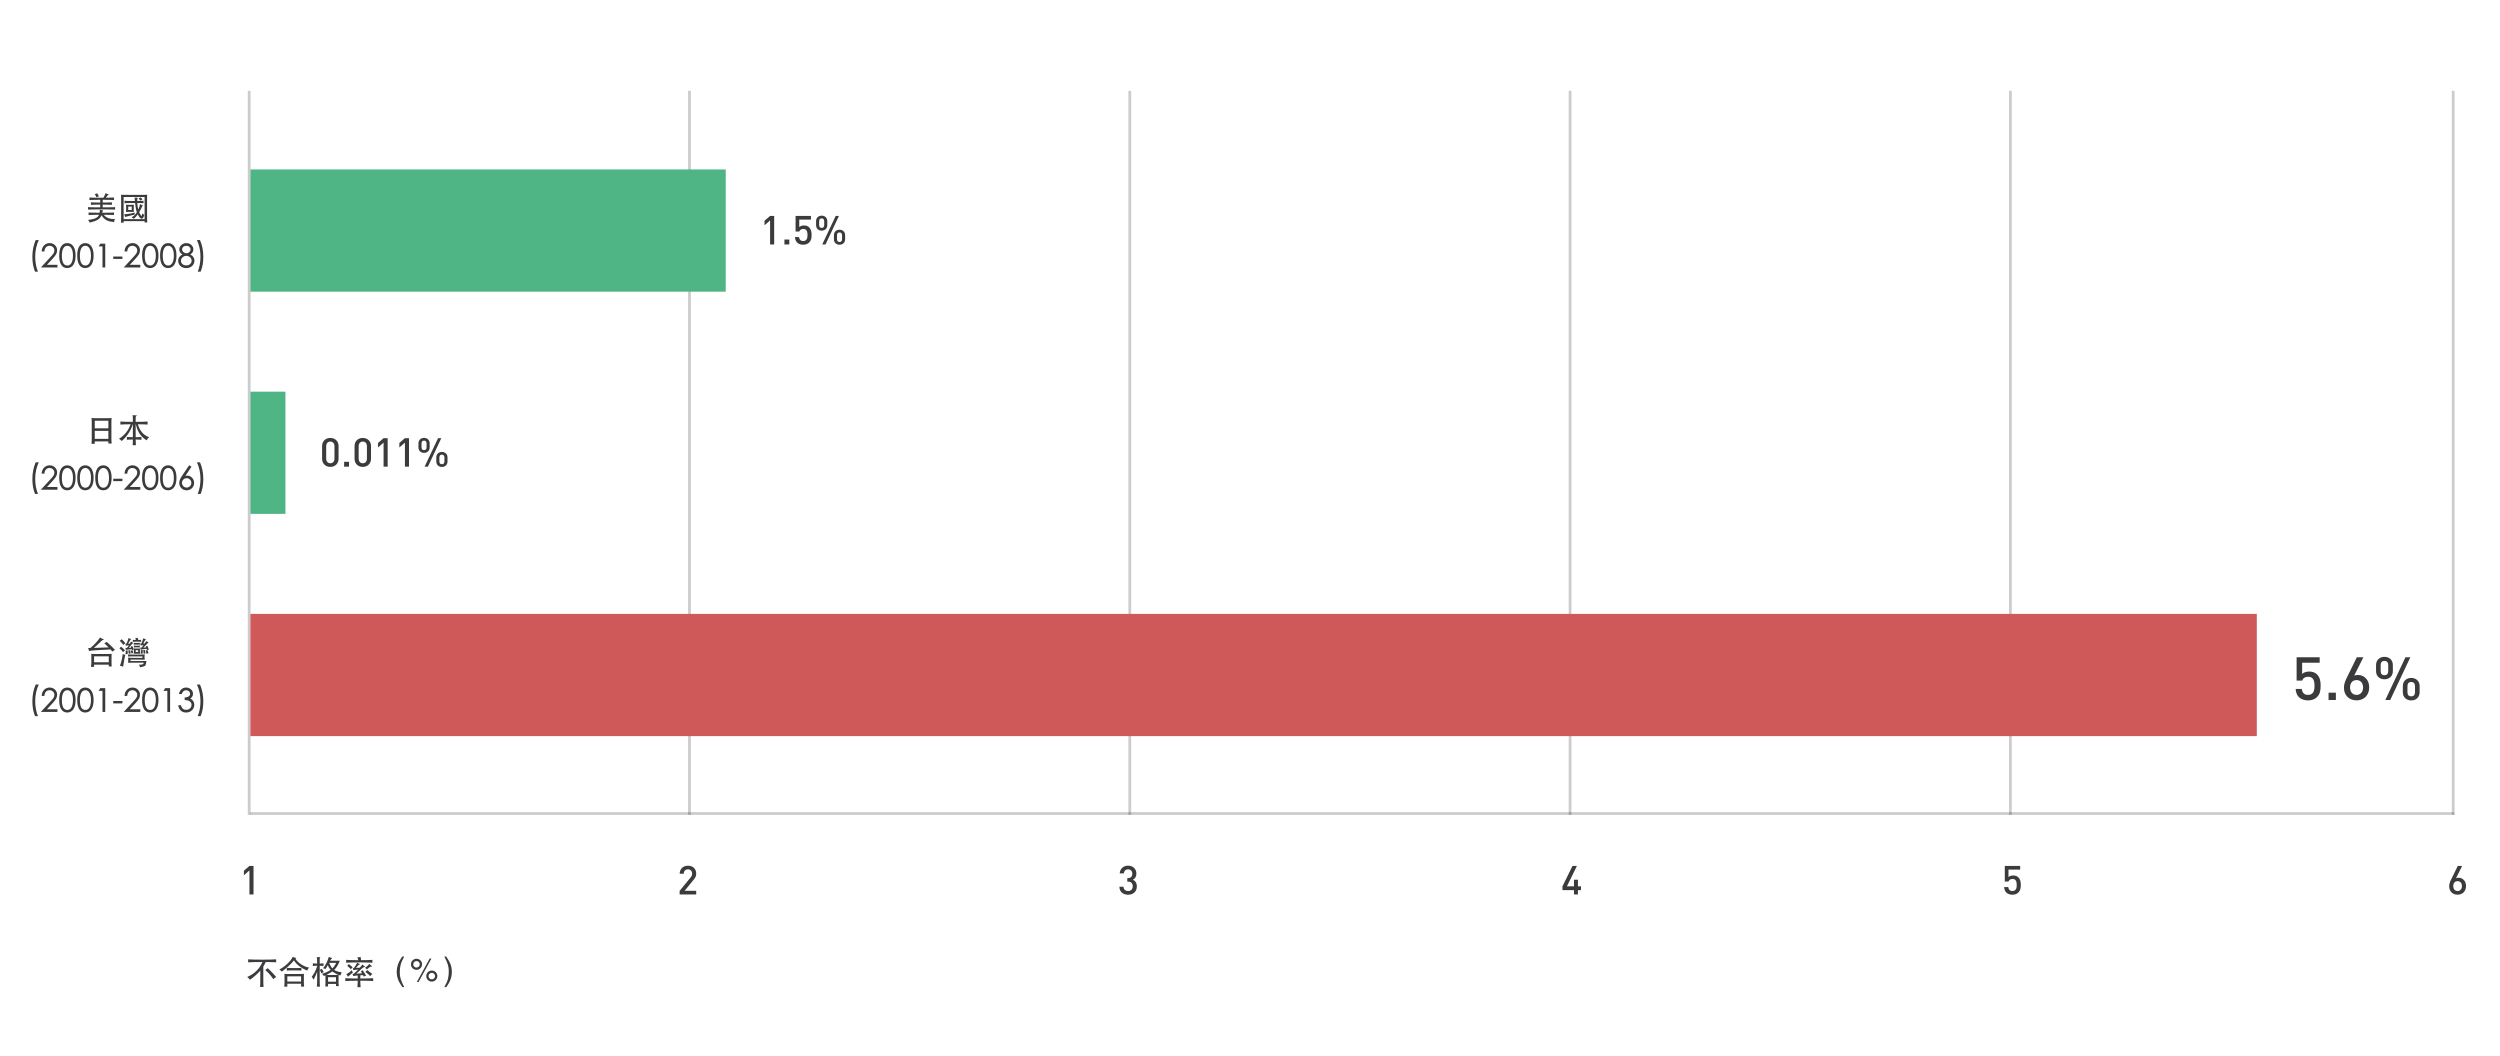 <?xml version="1.0" encoding="UTF-8" standalone="no"?>
<svg width="900px" height="380px" viewBox="0 0 900 380" version="1.1" xmlns="http://www.w3.org/2000/svg" xmlns:xlink="http://www.w3.org/1999/xlink" xmlns:sketch="http://www.bohemiancoding.com/sketch/ns">
    <!-- Generator: Sketch 3.3.3 (12072) - http://www.bohemiancoding.com/sketch -->
    <title>農藥殘留檢驗果</title>
    <desc>Created with Sketch.</desc>
    <defs></defs>
    <g id="Page-1" stroke="none" stroke-width="1" fill="none" fill-rule="evenodd" sketch:type="MSPage">
        <g id="農藥殘留檢驗果" sketch:type="MSLayerGroup" transform="translate(11, 32)">
            <path d="M78.705,1.185 L78.705,260.879" id="Line" stroke-opacity="0.201" stroke="#000000" stroke-linecap="square" sketch:type="MSShapeGroup"></path>
            <path d="M554.23,1.185 L554.23,260.879" id="Line" stroke-opacity="0.201" stroke="#000000" stroke-linecap="square" sketch:type="MSShapeGroup"></path>
            <path d="M237.213,1.185 L237.213,260.879" id="Line" stroke-opacity="0.201" stroke="#000000" stroke-linecap="square" sketch:type="MSShapeGroup"></path>
            <path d="M872.147,1.185 L872.147,260.879" id="Line" stroke-opacity="0.201" stroke="#000000" stroke-linecap="square" sketch:type="MSShapeGroup"></path>
            <path d="M712.738,1.185 L712.738,260.879" id="Line" stroke-opacity="0.201" stroke="#000000" stroke-linecap="square" sketch:type="MSShapeGroup"></path>
            <path d="M395.721,1.185 L395.721,260.879" id="Line" stroke-opacity="0.201" stroke="#000000" stroke-linecap="square" sketch:type="MSShapeGroup"></path>
            <path d="M872.049,260.865 L79.507,260.865" id="Line" stroke-opacity="0.201" stroke="#000000" stroke-linecap="square" sketch:type="MSShapeGroup"></path>
            <g id="Group" transform="translate(76.155, 279)" fill="#3B3A3C" sketch:type="MSShapeGroup">
                <path d="M4.115,11 L4.115,0.74 L2.646,0.74 L0.643,2.469 L0.643,4.098 L2.646,2.34 L2.646,11 L4.115,11 Z" id="1"></path>
                <path d="M163.481,11 L163.481,9.689 L159.302,9.689 L162.516,5.755 C163.15,4.977 163.481,4.444 163.481,3.536 C163.481,1.763 162.271,0.654 160.513,0.654 C158.769,0.654 157.53,1.807 157.53,3.55 L159,3.55 C159,2.397 159.735,1.965 160.513,1.965 C161.464,1.965 162.011,2.599 162.011,3.521 C162.011,4.04 161.853,4.415 161.464,4.89 L157.516,9.689 L157.516,11 L163.481,11 Z" id="2"></path>
                <path d="M481.999,9.458 L481.999,8.089 L480.904,8.089 L480.904,5.697 L479.478,5.697 L479.478,8.089 L476.927,8.089 L480.53,0.74 L478.945,0.74 L475.328,8.089 L475.328,9.458 L479.478,9.458 L479.478,11 L480.904,11 L480.904,9.458 L481.999,9.458 Z" id="4"></path>
                <path d="M322.103,8.118 C322.103,6.85 321.541,6.086 320.662,5.697 C321.455,5.308 321.945,4.602 321.945,3.507 C321.945,1.807 320.706,0.639 318.962,0.639 C317.319,0.639 316.037,1.691 315.95,3.435 L317.42,3.435 C317.492,2.527 318.069,1.965 318.962,1.965 C319.798,1.965 320.475,2.513 320.475,3.55 C320.475,4.487 319.985,5.106 318.919,5.106 L318.674,5.106 L318.674,6.389 L318.919,6.389 C320.072,6.389 320.634,7.037 320.634,8.075 C320.634,9.156 319.913,9.775 318.962,9.775 C318.112,9.775 317.348,9.314 317.291,8.219 L315.821,8.219 C315.878,10.222 317.319,11.101 318.962,11.101 C320.677,11.101 322.103,10.092 322.103,8.118 L322.103,8.118 Z" id="3"></path>
                <path d="M640.333,7.57 C640.333,6.605 640.218,5.611 639.44,4.833 C639.022,4.415 638.403,4.17 637.596,4.17 C636.846,4.17 636.241,4.4 635.895,4.761 L635.895,2.051 L640.103,2.051 L640.103,0.74 L634.57,0.74 L634.57,6.346 L635.91,6.346 C636.068,5.841 636.529,5.423 637.365,5.423 C638.547,5.423 638.864,6.346 638.864,7.57 C638.864,8.262 638.806,8.939 638.374,9.372 C638.114,9.631 637.74,9.775 637.307,9.775 C636.385,9.775 635.924,9.256 635.809,8.349 L634.339,8.349 C634.397,9.083 634.57,9.761 635.117,10.308 C635.564,10.755 636.328,11.101 637.307,11.101 C638.302,11.101 639.008,10.755 639.469,10.294 C640.218,9.545 640.333,8.666 640.333,7.57 L640.333,7.57 Z" id="5"></path>
                <path d="M800.614,7.96 C800.614,6.158 799.404,4.991 797.92,4.991 C797.603,4.991 797.286,5.034 797.012,5.15 L799.217,0.74 L797.646,0.74 L795.311,5.495 C794.865,6.389 794.548,7.181 794.548,8.017 C794.548,9.919 795.816,11.086 797.588,11.086 C799.361,11.086 800.614,9.847 800.614,7.96 L800.614,7.96 Z M799.144,7.988 C799.144,9.083 798.496,9.775 797.574,9.775 C796.652,9.775 796.018,9.083 796.018,7.988 C796.018,6.879 796.652,6.216 797.574,6.216 C798.554,6.216 799.144,6.98 799.144,7.988 L799.144,7.988 Z" id="6"></path>
            </g>
            <rect id="Rectangle-17" fill="#CF5959" sketch:type="MSShapeGroup" x="79.155" y="189" width="722.294" height="44"></rect>
            <rect id="Rectangle-17" fill="#50B584" sketch:type="MSShapeGroup" x="79.155" y="109" width="12.609" height="44"></rect>
            <rect id="Rectangle-17" fill="#50B584" sketch:type="MSShapeGroup" x="79.155" y="29" width="171.117" height="44"></rect>
            <path d="M22.864,208.077 L21.74,208.077 C21.786,207.749 21.824,207.445 21.851,207.164 C21.878,206.883 21.892,206.594 21.892,206.298 L21.892,204.459 C21.892,204.21 21.886,203.999 21.874,203.827 C21.863,203.655 21.849,203.507 21.833,203.382 C22.005,203.398 22.177,203.408 22.348,203.411 C22.52,203.415 22.737,203.421 22.998,203.429 C23.26,203.437 23.59,203.441 23.988,203.441 L25.521,203.441 C26.146,203.441 26.659,203.439 27.061,203.435 C27.463,203.431 27.799,203.427 28.068,203.423 C28.337,203.419 28.556,203.413 28.723,203.406 C28.891,203.398 29.053,203.39 29.209,203.382 C29.194,203.492 29.18,203.63 29.168,203.798 C29.157,203.966 29.151,204.186 29.151,204.459 L29.151,206.157 C29.151,206.477 29.155,206.776 29.163,207.053 C29.17,207.33 29.19,207.624 29.221,207.937 L28.156,207.937 L28.156,207.269 L22.864,207.269 L22.864,208.077 Z M28.156,204.272 L22.864,204.272 L22.864,206.426 L28.156,206.426 L28.156,204.272 Z M28.109,201.064 C27.914,200.869 27.693,200.654 27.447,200.42 C27.201,200.186 26.911,199.917 26.575,199.612 L27.383,199.062 C27.648,199.288 27.9,199.509 28.138,199.723 C28.376,199.938 28.612,200.159 28.846,200.385 C29.081,200.611 29.323,200.849 29.572,201.099 C29.822,201.349 30.091,201.626 30.38,201.93 L29.42,202.574 C29.311,202.434 29.207,202.301 29.11,202.176 C29.012,202.051 28.909,201.927 28.8,201.802 C27.769,201.856 26.881,201.903 26.136,201.942 C25.391,201.981 24.754,202.016 24.228,202.048 C23.701,202.079 23.266,202.108 22.922,202.135 C22.579,202.163 22.292,202.188 22.062,202.211 C21.831,202.235 21.64,202.258 21.488,202.282 C21.336,202.305 21.189,202.332 21.049,202.364 C21.018,202.192 20.975,202.012 20.92,201.825 C20.865,201.638 20.807,201.458 20.744,201.286 C20.854,201.294 20.973,201.296 21.102,201.292 C21.23,201.288 21.373,201.286 21.529,201.286 C21.911,200.982 22.278,200.66 22.629,200.321 C22.981,199.981 23.307,199.645 23.607,199.314 C23.908,198.982 24.177,198.66 24.415,198.348 C24.653,198.036 24.85,197.751 25.006,197.493 C25.233,197.641 25.437,197.764 25.621,197.862 C25.804,197.959 25.986,198.039 26.165,198.102 C26.321,198.164 26.394,198.225 26.382,198.283 C26.37,198.342 26.282,198.375 26.118,198.383 C26.048,198.383 25.951,198.422 25.826,198.5 C25.701,198.578 25.545,198.711 25.357,198.898 C24.928,199.32 24.491,199.737 24.046,200.151 C23.601,200.565 23.184,200.931 22.793,201.251 L28.109,201.064 Z M38.728,202.083 L37.85,202.083 L37.85,202.727 L38.728,202.727 L38.728,202.083 Z M39.395,203.382 C39.263,203.367 39.11,203.355 38.939,203.347 C38.767,203.339 38.552,203.335 38.295,203.335 C38.037,203.335 37.819,203.337 37.639,203.341 C37.46,203.345 37.303,203.355 37.171,203.371 C37.186,203.238 37.196,203.086 37.2,202.914 C37.204,202.742 37.206,202.567 37.206,202.387 C37.206,202.012 37.194,201.696 37.171,201.439 C37.303,201.454 37.46,201.464 37.639,201.468 C37.819,201.472 38.037,201.474 38.295,201.474 C38.552,201.474 38.767,201.472 38.939,201.468 C39.11,201.464 39.263,201.454 39.395,201.439 C39.372,201.696 39.36,202.012 39.36,202.387 C39.36,202.785 39.372,203.117 39.395,203.382 L39.395,203.382 Z M39.887,199.682 C40.059,199.308 40.201,198.966 40.314,198.658 C40.428,198.35 40.511,198.059 40.566,197.786 C40.699,197.848 40.837,197.903 40.982,197.95 C41.126,197.997 41.253,198.032 41.362,198.055 C41.448,198.071 41.495,198.106 41.503,198.16 C41.511,198.215 41.472,198.266 41.386,198.313 C41.323,198.352 41.214,198.496 41.058,198.746 C40.902,198.996 40.734,199.3 40.554,199.659 L41.152,199.624 C41.253,199.476 41.341,199.331 41.415,199.191 C41.489,199.05 41.557,198.914 41.62,198.781 C41.753,198.882 41.879,198.964 42,199.027 C42.121,199.089 42.225,199.132 42.311,199.156 C42.412,199.187 42.461,199.238 42.457,199.308 C42.453,199.378 42.408,199.413 42.322,199.413 C42.268,199.413 42.143,199.526 41.948,199.753 C41.838,199.885 41.659,200.079 41.409,200.332 C41.159,200.586 40.882,200.861 40.578,201.158 L41.596,201.052 C41.565,200.99 41.538,200.931 41.514,200.877 C41.491,200.822 41.464,200.771 41.433,200.725 L42.076,200.537 C42.131,200.67 42.182,200.789 42.229,200.894 C42.275,201 42.316,201.101 42.352,201.199 C42.387,201.296 42.42,201.398 42.451,201.503 C42.482,201.608 42.517,201.724 42.556,201.848 L41.901,202.071 C41.893,202.001 41.879,201.923 41.86,201.837 C41.84,201.751 41.819,201.661 41.795,201.567 L40.25,201.778 C40.172,201.794 40.076,201.815 39.963,201.843 C39.85,201.87 39.739,201.911 39.629,201.966 C39.622,201.809 39.608,201.673 39.589,201.556 C39.569,201.439 39.54,201.302 39.501,201.146 C39.594,201.169 39.719,201.181 39.875,201.181 C40.156,200.9 40.437,200.584 40.718,200.233 C40.547,200.248 40.391,200.268 40.25,200.291 C40.125,200.307 40.004,200.324 39.887,200.344 C39.77,200.364 39.688,200.381 39.641,200.397 C39.626,200.241 39.604,200.11 39.577,200.004 C39.549,199.899 39.509,199.776 39.454,199.636 C39.516,199.651 39.583,199.661 39.653,199.665 C39.723,199.669 39.801,199.675 39.887,199.682 L39.887,199.682 Z M34.501,199.753 C34.697,199.355 34.858,198.988 34.987,198.652 C35.116,198.317 35.219,197.989 35.298,197.669 C35.43,197.755 35.551,197.819 35.66,197.862 C35.77,197.905 35.899,197.95 36.047,197.997 C36.148,198.036 36.199,198.08 36.199,198.131 C36.199,198.182 36.144,198.227 36.035,198.266 C35.988,198.281 35.895,198.393 35.754,198.6 C35.614,198.806 35.403,199.187 35.122,199.741 L35.778,199.694 C35.863,199.554 35.938,199.417 36,199.284 C36.062,199.152 36.117,199.031 36.164,198.921 C36.273,199.007 36.394,199.091 36.527,199.173 C36.66,199.255 36.757,199.312 36.82,199.343 C36.898,199.382 36.939,199.431 36.942,199.489 C36.946,199.548 36.894,199.589 36.784,199.612 C36.73,199.628 36.593,199.762 36.375,200.016 C36.156,200.27 35.805,200.678 35.321,201.24 L36.176,201.169 C36.137,201.084 36.105,201.013 36.082,200.959 C36.059,200.904 36.039,200.865 36.023,200.842 L36.597,200.561 C36.667,200.685 36.73,200.799 36.784,200.9 C36.839,201.002 36.886,201.099 36.925,201.193 C36.964,201.286 37.001,201.38 37.036,201.474 C37.071,201.567 37.108,201.673 37.147,201.79 L36.503,202.036 C36.496,201.958 36.464,201.848 36.41,201.708 L35.251,201.825 C35.095,201.841 34.923,201.862 34.736,201.889 C34.548,201.917 34.408,201.946 34.314,201.977 C34.298,201.821 34.279,201.69 34.256,201.585 C34.232,201.48 34.189,201.357 34.127,201.216 C34.197,201.232 34.279,201.244 34.373,201.251 C34.466,201.259 34.568,201.263 34.677,201.263 C34.81,201.115 34.937,200.959 35.058,200.795 C35.178,200.631 35.294,200.463 35.403,200.291 C35.161,200.323 34.94,200.352 34.741,200.379 C34.542,200.406 34.396,200.436 34.302,200.467 C34.287,200.311 34.265,200.18 34.238,200.075 C34.211,199.969 34.17,199.846 34.115,199.706 C34.17,199.722 34.228,199.731 34.291,199.735 C34.353,199.739 34.423,199.745 34.501,199.753 L34.501,199.753 Z M37.897,198.406 C37.873,198.211 37.811,197.993 37.709,197.751 L38.552,197.598 C38.615,197.755 38.66,197.889 38.687,198.002 C38.714,198.116 38.744,198.25 38.775,198.406 C38.923,198.406 39.095,198.397 39.29,198.377 C39.485,198.358 39.657,198.34 39.805,198.324 L39.805,199.062 C39.61,199.039 39.397,199.021 39.167,199.009 C38.937,198.998 38.65,198.992 38.306,198.992 C37.971,198.992 37.688,198.998 37.458,199.009 C37.227,199.021 37.015,199.039 36.82,199.062 L36.82,198.324 C36.976,198.348 37.159,198.367 37.37,198.383 C37.581,198.399 37.756,198.406 37.897,198.406 L37.897,198.406 Z M33.389,200.186 C33.256,199.952 33.083,199.712 32.868,199.466 C32.653,199.22 32.398,198.972 32.101,198.722 L32.815,198.125 C33.081,198.375 33.313,198.607 33.512,198.822 C33.711,199.037 33.912,199.273 34.115,199.53 L33.389,200.186 Z M39.337,200.116 C39.204,200.092 39.054,200.075 38.886,200.063 C38.718,200.051 38.509,200.045 38.26,200.045 C38.01,200.045 37.799,200.051 37.627,200.063 C37.456,200.075 37.303,200.092 37.171,200.116 L37.171,199.39 C37.303,199.413 37.456,199.431 37.627,199.442 C37.799,199.454 38.01,199.46 38.26,199.46 C38.509,199.46 38.718,199.454 38.886,199.442 C39.054,199.431 39.204,199.413 39.337,199.39 L39.337,200.116 Z M39.337,201.099 C39.188,201.076 39.032,201.058 38.868,201.046 C38.705,201.035 38.506,201.029 38.271,201.029 C38.037,201.029 37.836,201.035 37.668,201.046 C37.501,201.058 37.346,201.076 37.206,201.099 L37.206,200.408 C37.354,200.432 37.51,200.449 37.674,200.461 C37.838,200.473 38.037,200.479 38.271,200.479 C38.506,200.479 38.705,200.473 38.868,200.461 C39.032,200.449 39.188,200.432 39.337,200.408 L39.337,201.099 Z M33.272,202.738 C33.171,202.598 33.075,202.469 32.985,202.352 C32.895,202.235 32.802,202.126 32.704,202.024 C32.607,201.923 32.499,201.821 32.382,201.72 C32.265,201.618 32.132,201.513 31.984,201.404 L32.581,200.795 C32.847,201.013 33.087,201.224 33.301,201.427 C33.516,201.63 33.752,201.868 34.01,202.141 L33.272,202.738 Z M40.695,203.3 C40.679,203.043 40.66,202.828 40.636,202.656 C40.613,202.485 40.582,202.286 40.543,202.059 L41.163,202.001 C41.218,202.25 41.261,202.459 41.292,202.627 C41.323,202.795 41.347,203 41.362,203.242 L40.695,203.3 Z M39.641,203.359 C39.657,203.242 39.669,203.134 39.676,203.037 C39.684,202.939 39.69,202.844 39.694,202.75 C39.698,202.656 39.7,202.557 39.7,202.451 C39.7,202.346 39.696,202.219 39.688,202.071 L40.355,201.989 C40.371,202.262 40.379,202.496 40.379,202.691 C40.379,202.887 40.371,203.097 40.355,203.324 L39.641,203.359 Z M36.281,203.242 C36.265,203.039 36.244,202.861 36.217,202.709 C36.189,202.557 36.144,202.395 36.082,202.223 L36.726,202.083 C36.781,202.27 36.825,202.426 36.861,202.551 C36.896,202.676 36.933,202.855 36.972,203.09 L36.281,203.242 Z M41.678,203.289 C41.663,203.047 41.637,202.836 41.602,202.656 C41.567,202.477 41.518,202.297 41.456,202.118 L42.123,202.094 C42.201,202.289 42.266,202.477 42.316,202.656 C42.367,202.836 42.412,203.023 42.451,203.218 L41.678,203.289 Z M35.321,203.347 C35.321,203.144 35.311,202.963 35.292,202.803 C35.272,202.643 35.231,202.434 35.169,202.176 L35.813,202.083 C35.875,202.309 35.924,202.51 35.959,202.686 C35.994,202.861 36.02,203.043 36.035,203.23 L35.321,203.347 Z M34.174,203.511 C34.22,203.269 34.25,203.049 34.261,202.85 C34.273,202.65 34.271,202.422 34.256,202.165 L34.958,202.176 C34.989,202.449 35.003,202.688 34.999,202.89 C34.995,203.093 34.974,203.289 34.935,203.476 L34.174,203.511 Z M34.103,203.733 C33.986,204.225 33.859,204.836 33.723,205.566 C33.586,206.296 33.448,207.117 33.307,208.03 C33.096,207.921 32.905,207.835 32.733,207.773 C32.562,207.71 32.363,207.656 32.136,207.609 C32.316,207.359 32.503,206.867 32.698,206.134 C32.893,205.4 33.057,204.494 33.19,203.417 C33.362,203.527 33.506,203.605 33.623,203.652 C33.74,203.698 33.9,203.726 34.103,203.733 L34.103,203.733 Z M41.725,205.946 C41.702,206.048 41.68,206.161 41.661,206.286 C41.641,206.411 41.608,206.614 41.561,206.895 C41.522,207.098 41.473,207.265 41.415,207.398 C41.356,207.531 41.255,207.644 41.111,207.738 C40.966,207.831 40.759,207.915 40.49,207.989 C40.221,208.063 39.864,208.14 39.419,208.218 C39.411,208.085 39.374,207.944 39.308,207.796 C39.241,207.648 39.13,207.484 38.974,207.304 C39.356,207.297 39.661,207.281 39.887,207.258 C40.113,207.234 40.287,207.195 40.408,207.14 C40.529,207.086 40.607,207.012 40.642,206.918 C40.677,206.824 40.699,206.707 40.707,206.567 L37.101,206.567 L36.515,206.567 C36.343,206.567 36.181,206.569 36.029,206.573 C35.877,206.577 35.729,206.582 35.584,206.59 C35.44,206.598 35.29,206.606 35.134,206.614 C35.149,206.34 35.159,206.042 35.163,205.718 C35.167,205.394 35.153,205.072 35.122,204.752 C35.434,204.783 35.746,204.805 36.059,204.816 C36.371,204.828 36.683,204.834 36.995,204.834 L40.273,204.834 L40.273,204.295 L37.229,204.295 C36.831,204.295 36.472,204.299 36.152,204.307 C35.832,204.315 35.485,204.331 35.11,204.354 L35.11,203.581 C35.344,203.597 35.573,203.609 35.795,203.616 C36.018,203.624 36.246,203.63 36.48,203.634 C36.714,203.638 36.966,203.642 37.235,203.646 C37.504,203.65 37.803,203.652 38.131,203.652 C38.49,203.652 38.806,203.65 39.079,203.646 C39.352,203.642 39.604,203.638 39.834,203.634 C40.065,203.63 40.279,203.624 40.478,203.616 C40.677,203.609 40.886,203.597 41.105,203.581 C41.081,203.753 41.064,203.913 41.052,204.061 C41.04,204.21 41.034,204.358 41.034,204.506 C41.034,204.654 41.04,204.811 41.052,204.975 C41.064,205.138 41.081,205.318 41.105,205.513 C40.902,205.497 40.662,205.486 40.385,205.478 C40.108,205.47 39.801,205.466 39.466,205.466 L35.977,205.466 L35.977,205.97 L40.074,205.97 C40.449,205.97 40.767,205.968 41.029,205.964 C41.29,205.96 41.522,205.954 41.725,205.946 L41.725,205.946 Z M2.96,214.428 C2.546,215.278 2.228,216.219 2.006,217.249 C1.783,218.28 1.672,219.314 1.672,220.352 C1.672,222.381 2.004,224.2 2.667,225.808 L1.614,225.808 C0.974,224.27 0.654,222.487 0.654,220.457 C0.654,218.272 1.052,216.262 1.848,214.428 L2.96,214.428 Z M9.68,224.298 L3.698,224.298 L7.034,220.691 C7.596,220.098 7.994,219.63 8.229,219.286 C8.463,218.943 8.58,218.553 8.58,218.116 C8.58,217.679 8.41,217.296 8.071,216.968 C7.731,216.64 7.31,216.477 6.806,216.477 C6.303,216.477 5.883,216.654 5.547,217.009 C5.212,217.364 5.021,217.87 4.974,218.525 L4.002,218.525 C4.041,217.604 4.334,216.873 4.88,216.33 C5.426,215.788 6.088,215.517 6.865,215.517 C7.641,215.517 8.285,215.768 8.796,216.272 C9.308,216.775 9.563,217.39 9.563,218.116 C9.563,218.646 9.423,219.142 9.142,219.603 C8.861,220.063 8.435,220.598 7.866,221.207 L5.899,223.326 L9.68,223.326 L9.68,224.298 Z M13.216,215.517 C14.137,215.517 14.867,215.905 15.406,216.681 C15.944,217.458 16.213,218.57 16.213,220.018 C16.213,221.466 15.94,222.576 15.394,223.349 C14.848,224.122 14.116,224.508 13.199,224.508 C12.282,224.508 11.571,224.128 11.068,223.367 C10.564,222.606 10.313,221.486 10.313,220.007 C10.313,218.527 10.564,217.409 11.068,216.652 C11.571,215.895 12.287,215.517 13.216,215.517 L13.216,215.517 Z M13.24,223.583 C13.88,223.583 14.377,223.273 14.732,222.653 C15.088,222.032 15.265,221.152 15.265,220.012 C15.265,218.873 15.082,217.999 14.715,217.39 C14.348,216.781 13.854,216.477 13.234,216.477 C12.613,216.477 12.131,216.781 11.788,217.39 C11.444,217.999 11.273,218.881 11.273,220.036 C11.273,222.401 11.928,223.583 13.24,223.583 L13.24,223.583 Z M19.702,215.517 C20.623,215.517 21.353,215.905 21.892,216.681 C22.43,217.458 22.7,218.57 22.7,220.018 C22.7,221.466 22.427,222.576 21.88,223.349 C21.334,224.122 20.602,224.508 19.685,224.508 C18.768,224.508 18.057,224.128 17.554,223.367 C17.051,222.606 16.799,221.486 16.799,220.007 C16.799,218.527 17.051,217.409 17.554,216.652 C18.057,215.895 18.774,215.517 19.702,215.517 L19.702,215.517 Z M19.726,223.583 C20.366,223.583 20.864,223.273 21.219,222.653 C21.574,222.032 21.751,221.152 21.751,220.012 C21.751,218.873 21.568,217.999 21.201,217.39 C20.834,216.781 20.341,216.477 19.72,216.477 C19.099,216.477 18.618,216.781 18.274,217.39 C17.931,217.999 17.759,218.881 17.759,220.036 C17.759,222.401 18.415,223.583 19.726,223.583 L19.726,223.583 Z M26.891,224.298 L25.896,224.298 L25.896,216.711 L24.503,216.711 L25.112,215.727 L26.891,215.727 L26.891,224.298 Z M33.073,221.218 L29.771,221.218 L29.771,220.352 L33.073,220.352 L33.073,221.218 Z M39.512,224.298 L33.53,224.298 L36.866,220.691 C37.428,220.098 37.826,219.63 38.061,219.286 C38.295,218.943 38.412,218.553 38.412,218.116 C38.412,217.679 38.242,217.296 37.903,216.968 C37.563,216.64 37.142,216.477 36.638,216.477 C36.135,216.477 35.715,216.654 35.379,217.009 C35.044,217.364 34.853,217.87 34.806,218.525 L33.834,218.525 C33.873,217.604 34.166,216.873 34.712,216.33 C35.258,215.788 35.92,215.517 36.697,215.517 C37.473,215.517 38.117,215.768 38.628,216.272 C39.14,216.775 39.395,217.39 39.395,218.116 C39.395,218.646 39.255,219.142 38.974,219.603 C38.693,220.063 38.267,220.598 37.698,221.207 L35.731,223.326 L39.512,223.326 L39.512,224.298 Z M43.048,215.517 C43.969,215.517 44.699,215.905 45.238,216.681 C45.776,217.458 46.045,218.57 46.045,220.018 C46.045,221.466 45.772,222.576 45.226,223.349 C44.68,224.122 43.948,224.508 43.031,224.508 C42.114,224.508 41.403,224.128 40.9,223.367 C40.396,222.606 40.145,221.486 40.145,220.007 C40.145,218.527 40.396,217.409 40.9,216.652 C41.403,215.895 42.119,215.517 43.048,215.517 L43.048,215.517 Z M43.072,223.583 C43.712,223.583 44.209,223.273 44.564,222.653 C44.92,222.032 45.097,221.152 45.097,220.012 C45.097,218.873 44.914,217.999 44.547,217.39 C44.18,216.781 43.686,216.477 43.066,216.477 C42.445,216.477 41.963,216.781 41.62,217.39 C41.276,217.999 41.105,218.881 41.105,220.036 C41.105,222.401 41.76,223.583 43.072,223.583 L43.072,223.583 Z M50.237,224.298 L49.242,224.298 L49.242,216.711 L47.849,216.711 L48.457,215.727 L50.237,215.727 L50.237,224.298 Z M57.496,219.474 C57.956,219.7 58.314,220.012 58.567,220.41 C58.821,220.809 58.948,221.242 58.948,221.71 C58.948,222.475 58.669,223.133 58.111,223.683 C57.552,224.233 56.848,224.508 55.997,224.508 C55.232,224.508 54.606,224.288 54.118,223.847 C53.63,223.406 53.301,222.752 53.129,221.886 L54.124,221.886 C54.272,222.44 54.493,222.852 54.786,223.121 C55.078,223.39 55.496,223.525 56.038,223.525 C56.581,223.525 57.035,223.355 57.402,223.015 C57.769,222.676 57.953,222.249 57.953,221.733 C57.953,221.218 57.744,220.809 57.326,220.504 C56.909,220.2 56.294,220.04 55.482,220.024 L55.482,219.087 C56.068,219.087 56.54,218.963 56.899,218.713 C57.258,218.463 57.437,218.153 57.437,217.782 C57.437,217.411 57.299,217.103 57.022,216.857 C56.745,216.611 56.409,216.488 56.015,216.488 C55.621,216.488 55.301,216.6 55.055,216.822 C54.809,217.044 54.6,217.382 54.428,217.835 L53.41,217.835 C53.582,217.085 53.894,216.512 54.346,216.114 C54.799,215.716 55.357,215.517 56.021,215.517 C56.684,215.517 57.26,215.735 57.748,216.172 C58.235,216.609 58.479,217.14 58.479,217.764 C58.479,218.483 58.152,219.052 57.496,219.474 L57.496,219.474 Z M60.997,214.428 C61.793,216.262 62.191,218.272 62.191,220.457 C62.191,222.487 61.871,224.27 61.231,225.808 L60.177,225.808 C60.84,224.2 61.172,222.381 61.172,220.352 C61.172,219.314 61.061,218.28 60.839,217.249 C60.616,216.219 60.298,215.278 59.884,214.428 L60.997,214.428 Z" id="台灣" fill="#3B3A3C" sketch:type="MSShapeGroup"></path>
            <path d="M23.109,127.761 L21.939,127.761 C21.978,127.363 22.003,126.998 22.015,126.666 C22.026,126.335 22.032,125.981 22.032,125.607 L22.032,120.116 C22.032,119.788 22.023,119.478 22.003,119.185 C21.984,118.892 21.958,118.656 21.927,118.477 C22.099,118.492 22.276,118.506 22.46,118.518 C22.643,118.529 22.868,118.537 23.133,118.541 C23.398,118.545 23.724,118.549 24.111,118.553 C24.497,118.557 24.983,118.559 25.568,118.559 C26.154,118.559 26.643,118.557 27.038,118.553 C27.432,118.549 27.763,118.545 28.033,118.541 C28.302,118.537 28.524,118.529 28.7,118.518 C28.876,118.506 29.042,118.492 29.198,118.477 C29.166,118.64 29.143,118.867 29.127,119.156 C29.112,119.444 29.104,119.764 29.104,120.116 L29.104,125.771 C29.104,126.098 29.112,126.413 29.127,126.713 C29.143,127.014 29.166,127.336 29.198,127.679 L28.015,127.679 L28.015,126.906 L23.109,126.906 L23.109,127.761 Z M28.015,119.472 L23.109,119.472 L23.109,122.188 L28.015,122.188 L28.015,119.472 Z M23.109,125.993 L28.015,125.993 L28.015,123.101 L23.109,123.101 L23.109,125.993 Z M37.838,125.396 C38.299,125.388 38.699,125.378 39.038,125.367 C39.378,125.355 39.669,125.334 39.91,125.302 L39.91,126.321 C39.669,126.298 39.37,126.278 39.015,126.262 C38.66,126.247 38.267,126.235 37.838,126.227 C37.838,126.368 37.842,126.524 37.85,126.696 C37.858,126.867 37.865,127.045 37.873,127.228 C37.881,127.412 37.891,127.593 37.903,127.773 C37.914,127.952 37.928,128.12 37.944,128.276 L36.749,128.276 C36.765,128.12 36.779,127.952 36.79,127.773 C36.802,127.593 36.81,127.412 36.814,127.228 C36.818,127.045 36.822,126.867 36.825,126.696 C36.829,126.524 36.831,126.368 36.831,126.227 C36.386,126.235 35.979,126.247 35.608,126.262 C35.237,126.278 34.927,126.298 34.677,126.321 L34.677,125.302 C34.935,125.334 35.247,125.355 35.614,125.367 C35.98,125.378 36.386,125.388 36.831,125.396 L36.831,120.736 L36.773,120.736 C36.624,121.29 36.42,121.847 36.158,122.405 C35.897,122.963 35.592,123.501 35.245,124.02 C34.897,124.539 34.517,125.033 34.103,125.501 C33.69,125.97 33.256,126.391 32.804,126.766 C32.679,126.602 32.521,126.446 32.33,126.298 C32.138,126.149 31.969,126.044 31.82,125.981 C32.788,125.373 33.623,124.645 34.326,123.798 C35.028,122.951 35.59,121.93 36.012,120.736 C35.231,120.744 34.54,120.754 33.939,120.765 C33.338,120.777 32.804,120.803 32.335,120.842 L32.335,119.753 C32.897,119.792 33.539,119.821 34.261,119.841 C34.983,119.86 35.84,119.87 36.831,119.87 L36.831,119.273 C36.831,118.734 36.825,118.33 36.814,118.061 C36.802,117.792 36.777,117.583 36.738,117.435 C36.823,117.45 36.923,117.464 37.036,117.476 C37.149,117.487 37.264,117.497 37.382,117.505 C37.499,117.513 37.61,117.517 37.715,117.517 C37.821,117.517 37.916,117.513 38.002,117.505 C38.135,117.489 38.209,117.511 38.225,117.569 C38.24,117.628 38.189,117.692 38.072,117.762 C38.025,117.786 37.986,117.815 37.955,117.85 C37.924,117.885 37.901,117.936 37.885,118.002 C37.869,118.069 37.858,118.155 37.85,118.26 C37.842,118.365 37.838,118.504 37.838,118.676 L37.838,119.87 C38.775,119.862 39.592,119.85 40.291,119.835 C40.99,119.819 41.604,119.792 42.135,119.753 L42.135,120.842 C41.682,120.81 41.169,120.787 40.595,120.771 C40.022,120.756 39.364,120.744 38.623,120.736 C38.966,121.907 39.466,122.883 40.121,123.663 C40.777,124.444 41.643,125.021 42.72,125.396 C42.502,125.544 42.316,125.712 42.164,125.899 C42.012,126.087 41.881,126.294 41.772,126.52 C41.296,126.216 40.857,125.882 40.455,125.519 C40.053,125.156 39.692,124.744 39.372,124.284 C39.052,123.823 38.769,123.302 38.523,122.721 C38.277,122.139 38.076,121.478 37.92,120.736 L37.838,120.736 L37.838,125.396 Z M2.96,134.428 C2.546,135.278 2.228,136.219 2.006,137.249 C1.783,138.28 1.672,139.314 1.672,140.352 C1.672,142.381 2.004,144.2 2.667,145.808 L1.614,145.808 C0.974,144.27 0.654,142.487 0.654,140.457 C0.654,138.272 1.052,136.262 1.848,134.428 L2.96,134.428 Z M9.68,144.298 L3.698,144.298 L7.034,140.691 C7.596,140.098 7.994,139.63 8.229,139.286 C8.463,138.943 8.58,138.553 8.58,138.116 C8.58,137.679 8.41,137.296 8.071,136.968 C7.731,136.64 7.31,136.477 6.806,136.477 C6.303,136.477 5.883,136.654 5.547,137.009 C5.212,137.364 5.021,137.87 4.974,138.525 L4.002,138.525 C4.041,137.604 4.334,136.873 4.88,136.33 C5.426,135.788 6.088,135.517 6.865,135.517 C7.641,135.517 8.285,135.768 8.796,136.272 C9.308,136.775 9.563,137.39 9.563,138.116 C9.563,138.646 9.423,139.142 9.142,139.603 C8.861,140.063 8.435,140.598 7.866,141.207 L5.899,143.326 L9.68,143.326 L9.68,144.298 Z M13.216,135.517 C14.137,135.517 14.867,135.905 15.406,136.681 C15.944,137.458 16.213,138.57 16.213,140.018 C16.213,141.466 15.94,142.576 15.394,143.349 C14.848,144.122 14.116,144.508 13.199,144.508 C12.282,144.508 11.571,144.128 11.068,143.367 C10.564,142.606 10.313,141.486 10.313,140.007 C10.313,138.527 10.564,137.409 11.068,136.652 C11.571,135.895 12.287,135.517 13.216,135.517 L13.216,135.517 Z M13.24,143.583 C13.88,143.583 14.377,143.273 14.732,142.653 C15.088,142.032 15.265,141.152 15.265,140.012 C15.265,138.873 15.082,137.999 14.715,137.39 C14.348,136.781 13.854,136.477 13.234,136.477 C12.613,136.477 12.131,136.781 11.788,137.39 C11.444,137.999 11.273,138.881 11.273,140.036 C11.273,142.401 11.928,143.583 13.24,143.583 L13.24,143.583 Z M19.702,135.517 C20.623,135.517 21.353,135.905 21.892,136.681 C22.43,137.458 22.7,138.57 22.7,140.018 C22.7,141.466 22.427,142.576 21.88,143.349 C21.334,144.122 20.602,144.508 19.685,144.508 C18.768,144.508 18.057,144.128 17.554,143.367 C17.051,142.606 16.799,141.486 16.799,140.007 C16.799,138.527 17.051,137.409 17.554,136.652 C18.057,135.895 18.774,135.517 19.702,135.517 L19.702,135.517 Z M19.726,143.583 C20.366,143.583 20.864,143.273 21.219,142.653 C21.574,142.032 21.751,141.152 21.751,140.012 C21.751,138.873 21.568,137.999 21.201,137.39 C20.834,136.781 20.341,136.477 19.72,136.477 C19.099,136.477 18.618,136.781 18.274,137.39 C17.931,137.999 17.759,138.881 17.759,140.036 C17.759,142.401 18.415,143.583 19.726,143.583 L19.726,143.583 Z M26.189,135.517 C27.11,135.517 27.84,135.905 28.378,136.681 C28.917,137.458 29.186,138.57 29.186,140.018 C29.186,141.466 28.913,142.576 28.366,143.349 C27.82,144.122 27.088,144.508 26.171,144.508 C25.254,144.508 24.544,144.128 24.04,143.367 C23.537,142.606 23.285,141.486 23.285,140.007 C23.285,138.527 23.537,137.409 24.04,136.652 C24.544,135.895 25.26,135.517 26.189,135.517 L26.189,135.517 Z M26.212,143.583 C26.852,143.583 27.35,143.273 27.705,142.653 C28.06,142.032 28.238,141.152 28.238,140.012 C28.238,138.873 28.054,137.999 27.687,137.39 C27.32,136.781 26.827,136.477 26.206,136.477 C25.586,136.477 25.104,136.781 24.76,137.39 C24.417,137.999 24.245,138.881 24.245,140.036 C24.245,142.401 24.901,143.583 26.212,143.583 L26.212,143.583 Z M33.073,141.218 L29.771,141.218 L29.771,140.352 L33.073,140.352 L33.073,141.218 Z M39.512,144.298 L33.53,144.298 L36.866,140.691 C37.428,140.098 37.826,139.63 38.061,139.286 C38.295,138.943 38.412,138.553 38.412,138.116 C38.412,137.679 38.242,137.296 37.903,136.968 C37.563,136.64 37.142,136.477 36.638,136.477 C36.135,136.477 35.715,136.654 35.379,137.009 C35.044,137.364 34.853,137.87 34.806,138.525 L33.834,138.525 C33.873,137.604 34.166,136.873 34.712,136.33 C35.258,135.788 35.92,135.517 36.697,135.517 C37.473,135.517 38.117,135.768 38.628,136.272 C39.14,136.775 39.395,137.39 39.395,138.116 C39.395,138.646 39.255,139.142 38.974,139.603 C38.693,140.063 38.267,140.598 37.698,141.207 L35.731,143.326 L39.512,143.326 L39.512,144.298 Z M43.048,135.517 C43.969,135.517 44.699,135.905 45.238,136.681 C45.776,137.458 46.045,138.57 46.045,140.018 C46.045,141.466 45.772,142.576 45.226,143.349 C44.68,144.122 43.948,144.508 43.031,144.508 C42.114,144.508 41.403,144.128 40.9,143.367 C40.396,142.606 40.145,141.486 40.145,140.007 C40.145,138.527 40.396,137.409 40.9,136.652 C41.403,135.895 42.119,135.517 43.048,135.517 L43.048,135.517 Z M43.072,143.583 C43.712,143.583 44.209,143.273 44.564,142.653 C44.92,142.032 45.097,141.152 45.097,140.012 C45.097,138.873 44.914,137.999 44.547,137.39 C44.18,136.781 43.686,136.477 43.066,136.477 C42.445,136.477 41.963,136.781 41.62,137.39 C41.276,137.999 41.105,138.881 41.105,140.036 C41.105,142.401 41.76,143.583 43.072,143.583 L43.072,143.583 Z M49.534,135.517 C50.455,135.517 51.185,135.905 51.724,136.681 C52.262,137.458 52.532,138.57 52.532,140.018 C52.532,141.466 52.259,142.576 51.712,143.349 C51.166,144.122 50.434,144.508 49.517,144.508 C48.6,144.508 47.889,144.128 47.386,143.367 C46.883,142.606 46.631,141.486 46.631,140.007 C46.631,138.527 46.883,137.409 47.386,136.652 C47.889,135.895 48.606,135.517 49.534,135.517 L49.534,135.517 Z M49.558,143.583 C50.198,143.583 50.696,143.273 51.051,142.653 C51.406,142.032 51.583,141.152 51.583,140.012 C51.583,138.873 51.4,137.999 51.033,137.39 C50.666,136.781 50.173,136.477 49.552,136.477 C48.931,136.477 48.45,136.781 48.106,137.39 C47.763,137.999 47.591,138.881 47.591,140.036 C47.591,142.401 48.247,143.583 49.558,143.583 L49.558,143.583 Z M55.74,139.333 C55.989,139.263 56.228,139.228 56.454,139.228 C57.102,139.228 57.668,139.486 58.152,140.001 C58.635,140.516 58.877,141.14 58.877,141.874 C58.877,142.608 58.616,143.23 58.093,143.741 C57.57,144.253 56.93,144.508 56.173,144.508 C55.416,144.508 54.786,144.251 54.282,143.736 C53.779,143.22 53.527,142.592 53.527,141.851 C53.527,141.491 53.597,141.123 53.738,140.744 C53.878,140.366 54.132,139.903 54.499,139.357 L57.098,135.481 L57.941,136.008 L55.74,139.333 Z M56.196,143.525 C56.657,143.525 57.053,143.361 57.385,143.033 C57.716,142.705 57.882,142.307 57.882,141.839 C57.882,141.371 57.718,140.972 57.391,140.645 C57.063,140.317 56.665,140.153 56.196,140.153 C55.728,140.153 55.33,140.317 55.002,140.645 C54.674,140.972 54.51,141.371 54.51,141.839 C54.51,142.307 54.676,142.705 55.008,143.033 C55.34,143.361 55.736,143.525 56.196,143.525 L56.196,143.525 Z M60.997,134.428 C61.793,136.262 62.191,138.272 62.191,140.457 C62.191,142.487 61.871,144.27 61.231,145.808 L60.177,145.808 C60.84,144.2 61.172,142.381 61.172,140.352 C61.172,139.314 61.061,138.28 60.839,137.249 C60.616,136.219 60.298,135.278 59.884,134.428 L60.997,134.428 Z" id="日本" fill="#3B3A3C" sketch:type="MSShapeGroup"></path>
            <path d="M25.521,45.501 C25.381,45.876 25.199,46.194 24.977,46.456 C24.754,46.717 24.473,46.945 24.134,47.14 C23.794,47.336 23.392,47.511 22.928,47.667 C22.464,47.823 21.919,47.983 21.295,48.147 C21.271,48.085 21.238,48.009 21.195,47.919 C21.152,47.829 21.104,47.74 21.049,47.65 C20.994,47.56 20.936,47.474 20.873,47.392 C20.811,47.31 20.748,47.242 20.686,47.187 C21.326,47.101 21.872,47.006 22.325,46.9 C22.778,46.795 23.156,46.668 23.461,46.52 C23.765,46.372 24.011,46.2 24.198,46.005 C24.386,45.81 24.538,45.579 24.655,45.314 C23.851,45.322 23.141,45.334 22.524,45.349 C21.907,45.365 21.361,45.38 20.885,45.396 L20.885,44.506 C21.4,44.53 21.978,44.547 22.618,44.559 C23.258,44.571 24.003,44.58 24.854,44.588 C24.885,44.393 24.907,44.19 24.918,43.979 C24.93,43.769 24.932,43.605 24.924,43.488 C25.299,43.612 25.666,43.691 26.025,43.722 C26.111,43.73 26.156,43.745 26.159,43.769 C26.163,43.792 26.13,43.839 26.06,43.909 C26.005,43.964 25.958,44.044 25.919,44.149 C25.88,44.254 25.834,44.401 25.779,44.588 C26.731,44.588 27.545,44.58 28.22,44.565 C28.895,44.549 29.502,44.53 30.041,44.506 L30.041,45.396 C29.557,45.38 29.018,45.365 28.425,45.349 C27.832,45.334 27.133,45.322 26.329,45.314 C26.556,45.579 26.799,45.812 27.061,46.011 C27.322,46.21 27.617,46.374 27.945,46.502 C28.273,46.631 28.64,46.725 29.045,46.783 C29.451,46.842 29.908,46.863 30.415,46.848 C30.298,47.02 30.212,47.211 30.158,47.421 C30.103,47.632 30.084,47.808 30.099,47.948 C29.506,47.894 28.989,47.818 28.548,47.72 C28.107,47.622 27.711,47.48 27.359,47.293 C27.008,47.105 26.686,46.867 26.394,46.579 C26.101,46.29 25.81,45.931 25.521,45.501 L25.521,45.501 Z M26.236,39.191 C26.384,38.902 26.505,38.668 26.598,38.488 C26.692,38.309 26.764,38.16 26.815,38.043 C26.866,37.926 26.901,37.831 26.92,37.757 C26.94,37.682 26.954,37.606 26.961,37.528 C27.079,37.598 27.246,37.675 27.465,37.757 C27.683,37.838 27.882,37.899 28.062,37.938 C28.124,37.954 28.156,37.977 28.156,38.008 C28.156,38.039 28.113,38.071 28.027,38.102 C27.996,38.118 27.964,38.135 27.933,38.155 C27.902,38.174 27.853,38.219 27.787,38.289 C27.72,38.359 27.635,38.465 27.529,38.605 C27.424,38.746 27.278,38.937 27.09,39.179 C28.3,39.171 29.287,39.148 30.052,39.109 L30.052,40.01 C29.561,39.987 28.977,39.967 28.302,39.952 C27.627,39.936 26.848,39.928 25.966,39.928 L25.966,40.924 C26.677,40.916 27.309,40.906 27.863,40.894 C28.417,40.883 28.893,40.865 29.291,40.842 L29.291,41.743 C28.893,41.72 28.417,41.702 27.863,41.69 C27.309,41.679 26.677,41.669 25.966,41.661 L25.966,42.645 C26.481,42.645 26.95,42.643 27.371,42.639 C27.793,42.635 28.183,42.631 28.542,42.627 C28.901,42.623 29.235,42.615 29.543,42.604 C29.851,42.592 30.15,42.578 30.439,42.563 L30.439,43.464 C30.134,43.449 29.816,43.435 29.484,43.423 C29.153,43.411 28.792,43.404 28.402,43.4 C28.011,43.396 27.584,43.392 27.119,43.388 C26.655,43.384 26.138,43.382 25.568,43.382 C24.991,43.382 24.472,43.384 24.011,43.388 C23.55,43.392 23.125,43.396 22.735,43.4 C22.345,43.404 21.984,43.411 21.652,43.423 C21.32,43.435 21.002,43.449 20.698,43.464 L20.698,42.563 C20.986,42.578 21.283,42.592 21.587,42.604 C21.892,42.615 22.22,42.623 22.571,42.627 C22.922,42.631 23.303,42.635 23.712,42.639 C24.122,42.643 24.577,42.645 25.076,42.645 L25.076,41.661 C24.358,41.669 23.72,41.679 23.162,41.69 C22.604,41.702 22.126,41.72 21.728,41.743 L21.728,40.842 C22.149,40.865 22.633,40.883 23.18,40.894 C23.726,40.906 24.358,40.916 25.076,40.924 L25.076,39.928 C24.233,39.936 23.498,39.946 22.869,39.958 C22.241,39.969 21.685,39.987 21.201,40.01 L21.201,39.109 C21.755,39.132 22.321,39.152 22.899,39.167 C23.476,39.183 24.12,39.191 24.831,39.191 L26.236,39.191 Z M23.718,39.039 C23.656,38.836 23.574,38.639 23.472,38.447 C23.371,38.256 23.254,38.078 23.121,37.915 L23.976,37.575 C24.085,37.755 24.185,37.922 24.274,38.078 C24.364,38.235 24.472,38.43 24.596,38.664 L23.718,39.039 Z M36.421,42.387 L35.157,42.387 L35.157,43.593 L36.421,43.593 L36.421,42.387 Z M37.194,44.307 C37.015,44.299 36.822,44.292 36.615,44.284 C36.408,44.276 36.133,44.272 35.789,44.272 C35.446,44.272 35.167,44.274 34.952,44.278 C34.737,44.282 34.54,44.292 34.361,44.307 C34.369,44.245 34.375,44.161 34.378,44.055 C34.382,43.95 34.386,43.837 34.39,43.716 C34.394,43.595 34.398,43.472 34.402,43.347 C34.406,43.222 34.408,43.109 34.408,43.008 C34.408,42.906 34.406,42.793 34.402,42.668 C34.398,42.543 34.394,42.422 34.39,42.305 C34.386,42.188 34.382,42.077 34.378,41.971 C34.375,41.866 34.369,41.778 34.361,41.708 C34.54,41.724 34.737,41.733 34.952,41.737 C35.167,41.741 35.446,41.743 35.789,41.743 C36.133,41.743 36.408,41.741 36.615,41.737 C36.822,41.733 37.015,41.724 37.194,41.708 C37.179,41.88 37.167,42.079 37.159,42.305 C37.151,42.531 37.147,42.766 37.147,43.008 C37.147,43.25 37.151,43.491 37.159,43.733 C37.167,43.975 37.179,44.167 37.194,44.307 L37.194,44.307 Z M37.522,44.483 C37.491,44.615 37.471,44.735 37.464,44.84 C37.456,44.945 37.456,45.088 37.464,45.267 C37.292,45.298 37.062,45.347 36.773,45.414 C36.484,45.48 36.178,45.554 35.854,45.636 C35.53,45.718 35.208,45.8 34.888,45.882 C34.568,45.964 34.291,46.04 34.056,46.11 C34.002,45.938 33.949,45.784 33.898,45.648 C33.848,45.511 33.779,45.341 33.694,45.138 C34.021,45.123 34.369,45.094 34.736,45.051 C35.102,45.008 35.459,44.957 35.807,44.898 C36.154,44.84 36.478,44.774 36.779,44.699 C37.079,44.625 37.327,44.553 37.522,44.483 L37.522,44.483 Z M39.466,40.198 C39.38,40.049 39.296,39.924 39.214,39.823 C39.132,39.722 39.025,39.593 38.892,39.437 L39.711,39.062 C39.821,39.195 39.916,39.314 39.998,39.419 C40.08,39.524 40.168,39.655 40.262,39.811 L39.466,40.198 Z M38.775,43.464 C38.931,43.136 39.056,42.814 39.149,42.498 C39.243,42.182 39.333,41.837 39.419,41.462 C39.473,41.501 39.54,41.542 39.618,41.585 C39.696,41.628 39.778,41.671 39.864,41.714 C39.95,41.757 40.031,41.798 40.11,41.837 C40.188,41.876 40.258,41.907 40.32,41.93 C40.414,41.969 40.463,42.007 40.467,42.042 C40.471,42.077 40.418,42.114 40.309,42.153 C40.277,42.168 40.232,42.225 40.174,42.323 C40.115,42.42 40.043,42.574 39.957,42.785 C39.91,42.894 39.86,43.006 39.805,43.119 C39.75,43.232 39.69,43.351 39.624,43.476 C39.557,43.601 39.481,43.737 39.395,43.886 C39.309,44.034 39.212,44.198 39.103,44.377 C39.29,44.807 39.448,45.129 39.577,45.343 C39.706,45.558 39.811,45.679 39.893,45.706 C39.975,45.734 40.039,45.669 40.086,45.513 C40.133,45.357 40.172,45.119 40.203,44.799 C40.461,45.072 40.711,45.252 40.952,45.337 C40.859,45.704 40.757,45.991 40.648,46.198 C40.539,46.405 40.424,46.549 40.303,46.631 C40.182,46.713 40.057,46.74 39.928,46.713 C39.799,46.686 39.672,46.621 39.548,46.52 C39.462,46.45 39.38,46.376 39.302,46.298 C39.224,46.219 39.148,46.128 39.073,46.022 C38.999,45.917 38.925,45.796 38.851,45.659 C38.777,45.523 38.693,45.361 38.599,45.174 C38.373,45.501 38.145,45.796 37.914,46.058 C37.684,46.319 37.444,46.551 37.194,46.754 C37.054,46.645 36.921,46.557 36.796,46.491 C36.671,46.424 36.519,46.352 36.34,46.274 C36.792,46.009 37.167,45.73 37.464,45.437 C37.76,45.144 38.029,44.799 38.271,44.401 C38.201,44.229 38.141,44.052 38.09,43.868 C38.039,43.685 37.99,43.47 37.944,43.224 C37.897,42.978 37.848,42.684 37.797,42.34 C37.746,41.997 37.694,41.575 37.639,41.076 L36.351,41.076 C35.758,41.076 35.257,41.084 34.847,41.099 C34.437,41.115 34.096,41.134 33.822,41.158 L33.822,40.268 C34.096,40.299 34.437,40.321 34.847,40.332 C35.257,40.344 35.758,40.35 36.351,40.35 L37.557,40.35 C37.534,40.1 37.516,39.878 37.504,39.682 C37.493,39.487 37.479,39.296 37.464,39.109 C37.604,39.132 37.774,39.152 37.973,39.167 C38.172,39.183 38.334,39.187 38.459,39.179 C38.568,39.171 38.632,39.187 38.652,39.226 C38.671,39.265 38.634,39.323 38.541,39.402 C38.447,39.472 38.4,39.628 38.4,39.87 L38.4,40.35 C38.915,40.35 39.358,40.344 39.729,40.332 C40.1,40.321 40.41,40.299 40.66,40.268 L40.66,41.158 C40.418,41.134 40.113,41.117 39.747,41.105 C39.38,41.093 38.939,41.084 38.424,41.076 C38.447,41.528 38.49,41.956 38.552,42.358 C38.615,42.76 38.689,43.129 38.775,43.464 L38.775,43.464 Z M33.506,48.159 L32.523,48.159 C32.554,47.831 32.575,47.515 32.587,47.211 C32.599,46.906 32.605,46.579 32.605,46.227 L32.605,39.144 C32.605,38.91 32.601,38.717 32.593,38.564 C32.585,38.412 32.57,38.258 32.546,38.102 C32.663,38.118 32.815,38.127 33.003,38.131 C33.19,38.135 33.457,38.141 33.805,38.149 C34.152,38.157 34.603,38.16 35.157,38.16 L37.276,38.16 L39.389,38.16 C39.948,38.16 40.4,38.157 40.748,38.149 C41.095,38.141 41.362,38.135 41.55,38.131 C41.737,38.127 41.889,38.118 42.006,38.102 C41.983,38.266 41.967,38.424 41.959,38.576 C41.952,38.728 41.948,38.918 41.948,39.144 L41.948,46.145 C41.948,46.489 41.954,46.815 41.965,47.123 C41.977,47.431 41.995,47.749 42.018,48.077 L41.058,48.077 L41.058,47.609 L33.506,47.609 L33.506,48.159 Z M41.058,38.91 L33.506,38.91 L33.506,46.883 L41.058,46.883 L41.058,38.91 Z M2.96,54.428 C2.546,55.278 2.228,56.219 2.006,57.249 C1.783,58.28 1.672,59.314 1.672,60.352 C1.672,62.381 2.004,64.2 2.667,65.808 L1.614,65.808 C0.974,64.27 0.654,62.487 0.654,60.457 C0.654,58.272 1.052,56.262 1.848,54.428 L2.96,54.428 Z M9.68,64.298 L3.698,64.298 L7.034,60.691 C7.596,60.098 7.994,59.63 8.229,59.286 C8.463,58.943 8.58,58.553 8.58,58.116 C8.58,57.679 8.41,57.296 8.071,56.968 C7.731,56.64 7.31,56.477 6.806,56.477 C6.303,56.477 5.883,56.654 5.547,57.009 C5.212,57.364 5.021,57.87 4.974,58.525 L4.002,58.525 C4.041,57.604 4.334,56.873 4.88,56.33 C5.426,55.788 6.088,55.517 6.865,55.517 C7.641,55.517 8.285,55.768 8.796,56.272 C9.308,56.775 9.563,57.39 9.563,58.116 C9.563,58.646 9.423,59.142 9.142,59.603 C8.861,60.063 8.435,60.598 7.866,61.207 L5.899,63.326 L9.68,63.326 L9.68,64.298 Z M13.216,55.517 C14.137,55.517 14.867,55.905 15.406,56.681 C15.944,57.458 16.213,58.57 16.213,60.018 C16.213,61.466 15.94,62.576 15.394,63.349 C14.848,64.122 14.116,64.508 13.199,64.508 C12.282,64.508 11.571,64.128 11.068,63.367 C10.564,62.606 10.313,61.486 10.313,60.007 C10.313,58.527 10.564,57.409 11.068,56.652 C11.571,55.895 12.287,55.517 13.216,55.517 L13.216,55.517 Z M13.24,63.583 C13.88,63.583 14.377,63.273 14.732,62.653 C15.088,62.032 15.265,61.152 15.265,60.012 C15.265,58.873 15.082,57.999 14.715,57.39 C14.348,56.781 13.854,56.477 13.234,56.477 C12.613,56.477 12.131,56.781 11.788,57.39 C11.444,57.999 11.273,58.881 11.273,60.036 C11.273,62.401 11.928,63.583 13.24,63.583 L13.24,63.583 Z M19.702,55.517 C20.623,55.517 21.353,55.905 21.892,56.681 C22.43,57.458 22.7,58.57 22.7,60.018 C22.7,61.466 22.427,62.576 21.88,63.349 C21.334,64.122 20.602,64.508 19.685,64.508 C18.768,64.508 18.057,64.128 17.554,63.367 C17.051,62.606 16.799,61.486 16.799,60.007 C16.799,58.527 17.051,57.409 17.554,56.652 C18.057,55.895 18.774,55.517 19.702,55.517 L19.702,55.517 Z M19.726,63.583 C20.366,63.583 20.864,63.273 21.219,62.653 C21.574,62.032 21.751,61.152 21.751,60.012 C21.751,58.873 21.568,57.999 21.201,57.39 C20.834,56.781 20.341,56.477 19.72,56.477 C19.099,56.477 18.618,56.781 18.274,57.39 C17.931,57.999 17.759,58.881 17.759,60.036 C17.759,62.401 18.415,63.583 19.726,63.583 L19.726,63.583 Z M26.891,64.298 L25.896,64.298 L25.896,56.711 L24.503,56.711 L25.112,55.727 L26.891,55.727 L26.891,64.298 Z M33.073,61.218 L29.771,61.218 L29.771,60.352 L33.073,60.352 L33.073,61.218 Z M39.512,64.298 L33.53,64.298 L36.866,60.691 C37.428,60.098 37.826,59.63 38.061,59.286 C38.295,58.943 38.412,58.553 38.412,58.116 C38.412,57.679 38.242,57.296 37.903,56.968 C37.563,56.64 37.142,56.477 36.638,56.477 C36.135,56.477 35.715,56.654 35.379,57.009 C35.044,57.364 34.853,57.87 34.806,58.525 L33.834,58.525 C33.873,57.604 34.166,56.873 34.712,56.33 C35.258,55.788 35.92,55.517 36.697,55.517 C37.473,55.517 38.117,55.768 38.628,56.272 C39.14,56.775 39.395,57.39 39.395,58.116 C39.395,58.646 39.255,59.142 38.974,59.603 C38.693,60.063 38.267,60.598 37.698,61.207 L35.731,63.326 L39.512,63.326 L39.512,64.298 Z M43.048,55.517 C43.969,55.517 44.699,55.905 45.238,56.681 C45.776,57.458 46.045,58.57 46.045,60.018 C46.045,61.466 45.772,62.576 45.226,63.349 C44.68,64.122 43.948,64.508 43.031,64.508 C42.114,64.508 41.403,64.128 40.9,63.367 C40.396,62.606 40.145,61.486 40.145,60.007 C40.145,58.527 40.396,57.409 40.9,56.652 C41.403,55.895 42.119,55.517 43.048,55.517 L43.048,55.517 Z M43.072,63.583 C43.712,63.583 44.209,63.273 44.564,62.653 C44.92,62.032 45.097,61.152 45.097,60.012 C45.097,58.873 44.914,57.999 44.547,57.39 C44.18,56.781 43.686,56.477 43.066,56.477 C42.445,56.477 41.963,56.781 41.62,57.39 C41.276,57.999 41.105,58.881 41.105,60.036 C41.105,62.401 41.76,63.583 43.072,63.583 L43.072,63.583 Z M49.534,55.517 C50.455,55.517 51.185,55.905 51.724,56.681 C52.262,57.458 52.532,58.57 52.532,60.018 C52.532,61.466 52.259,62.576 51.712,63.349 C51.166,64.122 50.434,64.508 49.517,64.508 C48.6,64.508 47.889,64.128 47.386,63.367 C46.883,62.606 46.631,61.486 46.631,60.007 C46.631,58.527 46.883,57.409 47.386,56.652 C47.889,55.895 48.606,55.517 49.534,55.517 L49.534,55.517 Z M49.558,63.583 C50.198,63.583 50.696,63.273 51.051,62.653 C51.406,62.032 51.583,61.152 51.583,60.012 C51.583,58.873 51.4,57.999 51.033,57.39 C50.666,56.781 50.173,56.477 49.552,56.477 C48.931,56.477 48.45,56.781 48.106,57.39 C47.763,57.999 47.591,58.881 47.591,60.036 C47.591,62.401 48.247,63.583 49.558,63.583 L49.558,63.583 Z M57.484,59.603 C58.491,60.126 58.995,60.859 58.995,61.804 C58.995,62.576 58.723,63.22 58.181,63.736 C57.638,64.251 56.928,64.508 56.05,64.508 C55.172,64.508 54.467,64.251 53.937,63.736 C53.406,63.22 53.141,62.6 53.141,61.874 C53.141,60.89 53.656,60.133 54.686,59.603 C53.921,59.158 53.539,58.553 53.539,57.788 C53.539,57.187 53.788,56.658 54.288,56.201 C54.787,55.745 55.387,55.517 56.085,55.517 C56.784,55.517 57.379,55.739 57.871,56.184 C58.362,56.629 58.608,57.171 58.608,57.811 C58.608,58.553 58.234,59.15 57.484,59.603 L57.484,59.603 Z M56.103,59.181 C56.501,59.181 56.85,59.041 57.151,58.76 C57.451,58.479 57.601,58.157 57.601,57.794 C57.601,57.431 57.461,57.122 57.18,56.869 C56.899,56.615 56.536,56.488 56.091,56.488 C55.646,56.488 55.279,56.615 54.99,56.869 C54.702,57.122 54.557,57.431 54.557,57.794 C54.557,58.157 54.713,58.479 55.026,58.76 C55.338,59.041 55.697,59.181 56.103,59.181 L56.103,59.181 Z M56.068,63.548 C56.63,63.548 57.09,63.38 57.449,63.045 C57.808,62.709 57.988,62.307 57.988,61.839 C57.988,61.371 57.802,60.965 57.432,60.621 C57.061,60.278 56.612,60.106 56.085,60.106 C55.558,60.106 55.104,60.284 54.721,60.639 C54.339,60.994 54.147,61.411 54.147,61.892 C54.147,62.372 54.325,62.768 54.68,63.08 C55.035,63.392 55.498,63.548 56.068,63.548 L56.068,63.548 Z M60.997,54.428 C61.793,56.262 62.191,58.272 62.191,60.457 C62.191,62.487 61.871,64.27 61.231,65.808 L60.177,65.808 C60.84,64.2 61.172,62.381 61.172,60.352 C61.172,59.314 61.061,58.28 60.839,57.249 C60.616,56.219 60.298,55.278 59.884,54.428 L60.997,54.428 Z" id="美國" fill="#3B3A3C" sketch:type="MSShapeGroup"></path>
            <path d="M87.387,320.49 C87.161,320.154 86.937,319.84 86.714,319.547 C86.492,319.254 86.263,318.975 86.029,318.71 C85.795,318.445 85.551,318.189 85.297,317.943 C85.044,317.697 84.773,317.453 84.484,317.211 L85.385,316.544 C85.674,316.817 85.941,317.075 86.187,317.317 C86.433,317.559 86.675,317.803 86.913,318.049 C87.151,318.294 87.391,318.55 87.633,318.815 C87.875,319.081 88.137,319.374 88.418,319.694 L87.387,320.49 Z M83.489,314.331 C82.302,314.331 81.297,314.339 80.474,314.355 C79.65,314.37 78.938,314.398 78.337,314.437 L78.337,313.359 C78.938,313.399 79.65,313.428 80.474,313.447 C81.297,313.467 82.267,313.477 83.383,313.477 C84.499,313.477 85.467,313.467 86.287,313.447 C87.106,313.428 87.817,313.399 88.418,313.359 L88.418,314.437 C87.926,314.398 87.368,314.372 86.743,314.361 C86.119,314.349 85.42,314.339 84.648,314.331 C84.538,314.589 84.414,314.852 84.273,315.122 C84.133,315.391 83.973,315.662 83.793,315.935 L83.793,321.274 C83.793,321.493 83.795,321.686 83.799,321.854 C83.803,322.021 83.809,322.181 83.816,322.334 C83.824,322.486 83.834,322.638 83.846,322.79 C83.857,322.942 83.875,323.108 83.898,323.288 L82.599,323.288 C82.622,323.108 82.64,322.942 82.651,322.79 C82.663,322.638 82.673,322.486 82.681,322.334 C82.689,322.181 82.694,322.021 82.698,321.854 C82.702,321.686 82.704,321.493 82.704,321.274 L82.704,317.41 C82.244,317.949 81.707,318.495 81.094,319.05 C80.482,319.604 79.773,320.162 78.969,320.724 C78.86,320.552 78.716,320.369 78.536,320.174 C78.357,319.978 78.177,319.826 77.998,319.717 C79.293,319.147 80.396,318.421 81.305,317.539 C82.214,316.657 82.942,315.588 83.489,314.331 L83.489,314.331 Z M97.503,317.422 C97.363,317.407 97.216,317.393 97.064,317.381 C96.912,317.369 96.736,317.362 96.537,317.358 C96.338,317.354 96.106,317.35 95.841,317.346 C95.575,317.342 95.259,317.34 94.892,317.34 C94.525,317.34 94.207,317.342 93.938,317.346 C93.669,317.35 93.431,317.354 93.224,317.358 C93.017,317.362 92.837,317.369 92.685,317.381 C92.533,317.393 92.387,317.407 92.246,317.422 L92.246,316.427 C92.387,316.443 92.535,316.454 92.691,316.462 C92.847,316.47 93.027,316.478 93.23,316.486 C93.433,316.493 93.669,316.499 93.938,316.503 C94.207,316.507 94.525,316.509 94.892,316.509 C95.259,316.509 95.575,316.507 95.841,316.503 C96.106,316.499 96.338,316.495 96.537,316.491 C96.736,316.487 96.912,316.48 97.064,316.468 C97.216,316.456 97.363,316.443 97.503,316.427 L97.503,317.422 Z M94.822,313.734 C94.541,314.093 94.225,314.454 93.874,314.817 C93.522,315.18 93.155,315.537 92.773,315.888 C92.391,316.24 91.998,316.577 91.596,316.901 C91.194,317.225 90.806,317.524 90.431,317.797 C90.392,317.742 90.34,317.678 90.273,317.604 C90.207,317.529 90.133,317.457 90.051,317.387 C89.969,317.317 89.883,317.25 89.793,317.188 C89.704,317.126 89.62,317.071 89.542,317.024 C89.823,316.907 90.145,316.731 90.508,316.497 C90.87,316.263 91.237,315.998 91.608,315.701 C91.979,315.404 92.334,315.094 92.674,314.77 C93.013,314.446 93.296,314.132 93.522,313.828 C93.811,313.453 94.014,313.166 94.131,312.967 C94.248,312.768 94.315,312.606 94.33,312.481 C94.408,312.513 94.504,312.548 94.617,312.587 C94.73,312.626 94.845,312.663 94.962,312.698 C95.08,312.733 95.189,312.762 95.29,312.786 C95.392,312.809 95.474,312.825 95.536,312.833 C95.622,312.848 95.669,312.879 95.677,312.926 C95.684,312.973 95.653,313.004 95.583,313.02 C95.489,313.051 95.407,313.094 95.337,313.149 C95.602,313.578 95.938,313.976 96.344,314.343 C96.75,314.71 97.181,315.032 97.638,315.309 C98.094,315.586 98.553,315.812 99.013,315.988 C99.474,316.164 99.895,316.275 100.278,316.322 C100.145,316.454 100.011,316.628 99.874,316.843 C99.737,317.057 99.638,317.254 99.575,317.434 C99.076,317.215 98.594,316.975 98.129,316.714 C97.665,316.452 97.228,316.167 96.818,315.859 C96.408,315.551 96.034,315.219 95.694,314.864 C95.355,314.509 95.064,314.132 94.822,313.734 L94.822,313.734 Z M97.386,321.344 L97.386,319.483 L92.433,319.483 L92.433,321.344 L97.386,321.344 Z M92.433,322.152 L92.433,323.206 L91.321,323.206 C91.36,322.933 91.388,322.687 91.403,322.468 C91.419,322.25 91.427,322.008 91.427,321.742 L91.427,319.53 C91.427,319.327 91.423,319.151 91.415,319.003 C91.407,318.854 91.395,318.718 91.38,318.593 C91.473,318.601 91.631,318.609 91.854,318.616 C92.076,318.624 92.344,318.63 92.656,318.634 C92.968,318.638 93.317,318.64 93.704,318.64 L94.904,318.64 L96.051,318.64 C96.434,318.64 96.789,318.638 97.117,318.634 C97.445,318.63 97.726,318.624 97.96,318.616 C98.194,318.609 98.354,318.601 98.44,318.593 C98.424,318.694 98.412,318.813 98.405,318.95 C98.397,319.087 98.393,319.268 98.393,319.494 L98.393,321.707 C98.393,321.973 98.401,322.221 98.416,322.451 C98.432,322.681 98.459,322.921 98.498,323.171 L97.386,323.171 L97.386,322.152 L92.433,322.152 Z M104.703,318.417 C104.633,318.183 104.545,317.961 104.44,317.75 C104.335,317.539 104.227,317.34 104.118,317.153 L104.879,316.778 C104.957,316.95 105.059,317.141 105.184,317.352 C105.308,317.563 105.429,317.758 105.546,317.937 L104.703,318.417 Z M109.96,319.787 L107.104,319.787 L107.104,321.403 L109.96,321.403 L109.96,319.787 Z M108.661,317.727 C108.544,317.805 108.403,317.894 108.239,317.996 C108.075,318.097 107.898,318.201 107.707,318.306 C107.515,318.411 107.316,318.519 107.109,318.628 C106.903,318.737 106.698,318.843 106.495,318.944 C106.706,318.968 106.967,318.983 107.279,318.991 C107.591,318.999 108.009,319.003 108.532,319.003 C108.891,319.003 109.197,319.001 109.451,318.997 C109.705,318.993 109.917,318.989 110.089,318.985 C110.261,318.981 110.403,318.973 110.517,318.962 C110.63,318.95 110.733,318.936 110.827,318.921 C110.397,318.765 110.003,318.585 109.644,318.382 C109.285,318.179 108.957,317.961 108.661,317.727 L108.661,317.727 Z M111.33,313.863 C111.182,314.23 111.036,314.569 110.891,314.882 C110.747,315.194 110.595,315.483 110.435,315.748 C110.275,316.013 110.103,316.263 109.919,316.497 C109.736,316.731 109.535,316.958 109.316,317.176 C109.66,317.403 110.05,317.584 110.487,317.721 C110.924,317.857 111.436,317.965 112.021,318.043 C111.92,318.246 111.834,318.437 111.763,318.616 C111.693,318.796 111.631,318.975 111.576,319.155 C111.467,319.124 111.359,319.093 111.254,319.061 C111.149,319.03 111.041,318.995 110.932,318.956 C110.917,319.065 110.903,319.186 110.891,319.319 C110.879,319.452 110.874,319.623 110.874,319.834 L110.874,321.555 C110.874,321.797 110.881,322.025 110.897,322.24 C110.913,322.455 110.94,322.71 110.979,323.007 L109.96,323.007 L109.96,322.211 L107.104,322.211 L107.104,323.136 L106.085,323.136 C106.124,322.847 106.147,322.599 106.155,322.392 C106.163,322.185 106.167,321.949 106.167,321.684 L106.167,319.834 C106.167,319.561 106.155,319.323 106.132,319.12 C106.038,319.159 105.946,319.198 105.857,319.237 C105.767,319.276 105.679,319.315 105.593,319.354 C105.507,319.229 105.402,319.1 105.277,318.968 C105.152,318.835 105.024,318.706 104.891,318.581 C105.117,318.527 105.361,318.452 105.623,318.359 C105.884,318.265 106.153,318.16 106.43,318.043 C106.708,317.926 106.981,317.793 107.25,317.645 C107.519,317.496 107.779,317.332 108.029,317.153 C107.56,316.646 107.217,316.087 106.998,315.479 C106.842,315.752 106.694,316.005 106.553,316.24 C106.413,316.474 106.276,316.688 106.144,316.884 C106.034,316.813 105.904,316.747 105.751,316.685 C105.599,316.622 105.449,316.571 105.301,316.532 C105.543,316.283 105.771,315.988 105.986,315.648 C106.2,315.309 106.395,314.956 106.571,314.589 C106.747,314.222 106.901,313.855 107.033,313.488 C107.166,313.121 107.275,312.786 107.361,312.481 C107.533,312.567 107.712,312.639 107.9,312.698 C108.087,312.757 108.259,312.801 108.415,312.833 C108.509,312.848 108.555,312.879 108.555,312.926 C108.555,312.973 108.512,313.02 108.427,313.067 C108.364,313.106 108.282,313.192 108.181,313.324 C108.079,313.457 107.966,313.637 107.841,313.863 L111.33,313.863 Z M108.649,316.614 C108.922,316.349 109.178,316.048 109.416,315.713 C109.654,315.377 109.855,315.018 110.019,314.636 L107.502,314.636 C107.822,315.479 108.204,316.138 108.649,316.614 L108.649,316.614 Z M103.17,317.82 C102.99,318.359 102.795,318.856 102.584,319.313 C102.374,319.77 102.132,320.236 101.858,320.712 C101.773,320.501 101.675,320.308 101.566,320.133 C101.456,319.957 101.343,319.783 101.226,319.612 C101.57,319.206 101.907,318.702 102.239,318.101 C102.571,317.5 102.881,316.755 103.17,315.865 L103.17,315.654 C102.834,315.662 102.541,315.676 102.292,315.695 C102.042,315.715 101.819,315.736 101.624,315.76 L101.624,314.788 C101.827,314.819 102.054,314.843 102.303,314.858 C102.553,314.874 102.842,314.885 103.17,314.893 C103.17,314.573 103.168,314.296 103.164,314.062 C103.16,313.828 103.152,313.619 103.14,313.436 C103.129,313.252 103.115,313.09 103.099,312.95 C103.084,312.809 103.064,312.673 103.041,312.54 C103.244,312.571 103.429,312.587 103.597,312.587 C103.765,312.587 103.939,312.579 104.118,312.563 C104.36,312.54 104.383,312.626 104.188,312.821 C104.149,312.86 104.124,312.915 104.112,312.985 C104.101,313.055 104.095,313.157 104.095,313.289 L104.095,314.893 C104.383,314.878 104.639,314.864 104.862,314.852 C105.084,314.841 105.285,314.819 105.465,314.788 L105.465,315.76 C105.285,315.736 105.084,315.717 104.862,315.701 C104.639,315.685 104.383,315.674 104.095,315.666 L104.095,321.005 C104.095,321.317 104.099,321.641 104.106,321.977 C104.114,322.312 104.138,322.722 104.177,323.206 L103.076,323.206 C103.115,322.738 103.14,322.332 103.152,321.988 C103.164,321.645 103.17,321.317 103.17,321.005 L103.17,317.82 Z M116.388,316.509 C116.49,316.368 116.587,316.232 116.681,316.099 C116.774,315.966 116.868,315.826 116.962,315.678 C117.055,315.529 117.153,315.365 117.254,315.186 C117.356,315.006 117.465,314.8 117.582,314.565 C117.738,314.667 117.885,314.753 118.021,314.823 C118.158,314.893 118.277,314.944 118.378,314.975 C118.519,315.014 118.583,315.063 118.572,315.122 C118.56,315.18 118.476,315.221 118.32,315.244 C118.242,315.26 118.152,315.313 118.051,315.403 C117.949,315.492 117.852,315.6 117.758,315.725 C117.664,315.849 117.561,315.976 117.448,316.105 C117.334,316.234 117.223,316.353 117.114,316.462 L118.554,316.368 C118.734,316.166 118.901,315.963 119.058,315.76 C119.214,315.557 119.342,315.377 119.444,315.221 C119.584,315.369 119.729,315.494 119.877,315.596 C120.025,315.697 120.154,315.771 120.263,315.818 C120.373,315.865 120.421,315.92 120.41,315.982 C120.398,316.045 120.314,316.084 120.158,316.099 C120.119,316.099 120.051,316.128 119.953,316.187 C119.856,316.246 119.742,316.32 119.614,316.409 C119.485,316.499 119.35,316.605 119.21,316.726 C119.069,316.847 118.937,316.969 118.812,317.094 C118.593,317.321 118.349,317.555 118.08,317.797 C117.811,318.039 117.535,318.273 117.254,318.499 L119.35,318.394 C119.264,318.261 119.182,318.134 119.104,318.013 C119.026,317.892 118.952,317.789 118.882,317.703 L119.584,317.27 C119.764,317.567 119.955,317.877 120.158,318.201 C120.361,318.525 120.572,318.854 120.79,319.19 L119.959,319.576 C119.92,319.491 119.879,319.403 119.836,319.313 C119.793,319.223 119.748,319.132 119.701,319.038 L118.706,319.096 L118.706,320.256 C119.651,320.256 120.531,320.248 121.346,320.232 C122.162,320.216 122.827,320.189 123.343,320.15 L123.343,321.169 C123.085,321.153 122.788,321.138 122.453,321.122 C122.117,321.106 121.75,321.095 121.352,321.087 C120.954,321.079 120.531,321.073 120.082,321.069 C119.633,321.065 119.175,321.063 118.706,321.063 C118.706,321.227 118.71,321.413 118.718,321.619 C118.726,321.826 118.736,322.035 118.747,322.246 C118.759,322.457 118.771,322.662 118.782,322.861 C118.794,323.06 118.808,323.233 118.823,323.382 L117.664,323.382 C117.68,323.233 117.694,323.062 117.705,322.866 C117.717,322.671 117.729,322.468 117.74,322.258 C117.752,322.047 117.76,321.836 117.764,321.625 C117.768,321.415 117.77,321.227 117.77,321.063 C116.864,321.063 116.019,321.073 115.235,321.093 C114.45,321.112 113.808,321.138 113.309,321.169 L113.309,320.15 C113.559,320.166 113.867,320.179 114.234,320.191 C114.601,320.203 114.989,320.215 115.399,320.226 C115.809,320.238 116.22,320.246 116.634,320.25 C117.048,320.254 117.43,320.256 117.781,320.256 L117.781,319.167 C117.454,319.19 117.149,319.221 116.868,319.26 C116.587,319.299 116.353,319.342 116.166,319.389 C116.119,319.1 116.025,318.827 115.885,318.57 L116.388,318.546 C116.568,318.382 116.78,318.181 117.026,317.943 C117.272,317.705 117.582,317.395 117.957,317.012 C117.645,317.051 117.391,317.085 117.196,317.112 C117.001,317.139 116.843,317.163 116.722,317.182 C116.601,317.202 116.505,317.219 116.435,317.235 C116.365,317.25 116.298,317.27 116.236,317.293 C116.22,317.184 116.193,317.053 116.154,316.901 C116.115,316.749 116.072,316.626 116.025,316.532 L116.388,316.509 Z M117.992,313.664 C117.937,313.484 117.881,313.315 117.822,313.155 C117.764,312.995 117.699,312.84 117.629,312.692 L118.835,312.505 C118.851,312.7 118.87,312.893 118.894,313.084 C118.917,313.276 118.952,313.469 118.999,313.664 C119.842,313.664 120.593,313.654 121.253,313.635 C121.912,313.615 122.515,313.586 123.062,313.547 L123.062,314.589 C122.757,314.565 122.445,314.548 122.125,314.536 C121.805,314.524 121.46,314.513 121.089,314.501 C120.718,314.489 120.308,314.482 119.86,314.478 C119.411,314.474 118.905,314.472 118.343,314.472 C117.781,314.472 117.28,314.474 116.839,314.478 C116.398,314.482 115.992,314.489 115.621,314.501 C115.25,314.513 114.905,314.524 114.585,314.536 C114.265,314.548 113.945,314.565 113.625,314.589 L113.625,313.547 C113.929,313.57 114.232,313.588 114.532,313.6 C114.833,313.611 115.155,313.623 115.498,313.635 C115.842,313.646 116.216,313.654 116.622,313.658 C117.028,313.662 117.485,313.664 117.992,313.664 L117.992,313.664 Z M122.827,315.76 C122.898,315.799 122.921,315.845 122.898,315.9 C122.874,315.955 122.8,315.978 122.675,315.97 C122.605,315.963 122.525,315.972 122.435,316 C122.346,316.027 122.24,316.078 122.119,316.152 C121.998,316.226 121.854,316.331 121.686,316.468 C121.518,316.605 121.317,316.778 121.083,316.989 C120.888,316.747 120.662,316.556 120.404,316.415 C120.708,316.212 121.007,315.98 121.3,315.719 C121.592,315.457 121.821,315.213 121.985,314.987 C122.109,315.151 122.244,315.299 122.388,315.432 C122.533,315.565 122.679,315.674 122.827,315.76 L122.827,315.76 Z M115.288,316.907 C115.061,316.649 114.848,316.429 114.649,316.246 C114.45,316.062 114.23,315.881 113.988,315.701 L114.62,315.057 C114.854,315.291 115.069,315.49 115.264,315.654 C115.459,315.818 115.693,315.998 115.967,316.193 L115.288,316.907 Z M122.289,319.401 C122.039,319.12 121.76,318.852 121.452,318.599 C121.143,318.345 120.841,318.121 120.544,317.926 L121.212,317.223 C121.469,317.449 121.758,317.682 122.078,317.92 C122.398,318.158 122.71,318.378 123.015,318.581 L122.289,319.401 Z M116.049,318.148 C115.986,318.179 115.91,318.226 115.82,318.289 C115.73,318.351 115.617,318.439 115.481,318.552 C115.344,318.665 115.176,318.812 114.977,318.991 C114.778,319.171 114.538,319.389 114.257,319.647 C114.093,319.288 113.898,318.96 113.672,318.663 C113.851,318.593 114.019,318.515 114.175,318.429 C114.331,318.343 114.486,318.246 114.638,318.136 C114.79,318.027 114.95,317.9 115.118,317.756 C115.286,317.611 115.471,317.442 115.674,317.247 C115.697,317.41 115.738,317.563 115.797,317.703 C115.855,317.844 115.939,317.992 116.049,318.148 L116.049,318.148 Z M134.524,323.37 L133.833,323.37 C133.068,322.246 132.541,321.28 132.252,320.472 C131.964,319.664 131.819,318.792 131.819,317.855 C131.819,316.919 131.977,316.013 132.293,315.139 C132.61,314.265 133.111,313.34 133.798,312.364 L134.512,312.364 C133.825,313.621 133.388,314.634 133.201,315.403 C133.013,316.171 132.92,317.094 132.92,318.171 C132.92,318.929 133.029,319.68 133.248,320.425 C133.466,321.171 133.892,322.152 134.524,323.37 L134.524,323.37 Z M144.323,313.067 L139.687,321.52 L139.055,321.52 L143.679,313.067 L144.323,313.067 Z M138.949,313.16 C139.496,313.16 139.964,313.354 140.354,313.74 C140.745,314.126 140.94,314.593 140.94,315.139 C140.94,315.685 140.745,316.156 140.354,316.55 C139.964,316.944 139.494,317.141 138.944,317.141 C138.393,317.141 137.923,316.946 137.533,316.556 C137.142,316.166 136.947,315.695 136.947,315.145 C136.947,314.595 137.142,314.126 137.533,313.74 C137.923,313.354 138.395,313.16 138.949,313.16 L138.949,313.16 Z M138.938,316.322 C139.273,316.322 139.554,316.206 139.781,315.976 C140.007,315.746 140.12,315.469 140.12,315.145 C140.12,314.821 140.005,314.546 139.775,314.32 C139.545,314.093 139.267,313.98 138.944,313.98 C138.62,313.98 138.343,314.093 138.112,314.32 C137.882,314.546 137.767,314.825 137.767,315.157 C137.767,315.488 137.88,315.765 138.106,315.988 C138.333,316.21 138.61,316.322 138.938,316.322 L138.938,316.322 Z M144.452,317.399 C144.999,317.399 145.467,317.592 145.857,317.978 C146.247,318.365 146.443,318.831 146.443,319.377 C146.443,319.924 146.247,320.394 145.857,320.788 C145.467,321.182 144.997,321.379 144.446,321.379 C143.896,321.379 143.426,321.184 143.036,320.794 C142.645,320.404 142.45,319.934 142.45,319.383 C142.45,318.833 142.645,318.365 143.036,317.978 C143.426,317.592 143.898,317.399 144.452,317.399 L144.452,317.399 Z M144.44,320.56 C144.776,320.56 145.057,320.445 145.283,320.215 C145.51,319.984 145.623,319.707 145.623,319.383 C145.623,319.059 145.508,318.784 145.278,318.558 C145.047,318.331 144.77,318.218 144.446,318.218 C144.122,318.218 143.845,318.331 143.615,318.558 C143.385,318.784 143.27,319.063 143.27,319.395 C143.27,319.727 143.383,320.004 143.609,320.226 C143.836,320.449 144.113,320.56 144.44,320.56 L144.44,320.56 Z M149.651,312.364 C150.415,313.488 150.942,314.454 151.231,315.262 C151.52,316.07 151.664,316.942 151.664,317.879 C151.664,318.815 151.506,319.721 151.19,320.595 C150.874,321.469 150.373,322.394 149.686,323.37 L148.971,323.37 C149.658,322.113 150.095,321.1 150.283,320.332 C150.47,319.563 150.564,318.64 150.564,317.563 C150.564,316.806 150.454,316.054 150.236,315.309 C150.017,314.563 149.592,313.582 148.96,312.364 L149.651,312.364 Z" id="不合格率（％）" fill="#3B3A3C" sketch:type="MSShapeGroup"></path>
            <path d="M267.701,56 L267.701,45.74 L266.231,45.74 L264.228,47.469 L264.228,49.098 L266.231,47.34 L266.231,56 L267.701,56 Z M273.148,56 L273.148,54.242 L271.39,54.242 L271.39,56 L273.148,56 Z M281.174,52.57 C281.174,51.605 281.059,50.611 280.281,49.833 C279.863,49.415 279.244,49.17 278.437,49.17 C277.687,49.17 277.082,49.4 276.736,49.761 L276.736,47.051 L280.944,47.051 L280.944,45.74 L275.41,45.74 L275.41,51.346 L276.751,51.346 C276.909,50.841 277.37,50.423 278.206,50.423 C279.388,50.423 279.705,51.346 279.705,52.57 C279.705,53.262 279.647,53.939 279.215,54.372 C278.955,54.631 278.581,54.775 278.148,54.775 C277.226,54.775 276.765,54.256 276.65,53.349 L275.18,53.349 C275.238,54.083 275.41,54.761 275.958,55.308 C276.405,55.755 277.168,56.101 278.148,56.101 C279.143,56.101 279.849,55.755 280.31,55.294 C281.059,54.545 281.174,53.666 281.174,52.57 L281.174,52.57 Z M293.25,54.127 L293.25,52.671 C293.25,51.432 292.356,50.697 291.233,50.697 C290.109,50.697 289.215,51.432 289.215,52.671 L289.215,54.127 C289.215,55.366 290.109,56.101 291.233,56.101 C292.356,56.101 293.25,55.366 293.25,54.127 L293.25,54.127 Z M286.823,49.069 L286.823,47.613 C286.823,46.374 285.93,45.639 284.806,45.639 C283.682,45.639 282.788,46.374 282.788,47.613 L282.788,49.069 C282.788,50.308 283.682,51.029 284.806,51.029 C285.93,51.029 286.823,50.308 286.823,49.069 L286.823,49.069 Z M291.016,45.74 L289.849,45.74 L285.007,56 L286.189,56 L291.016,45.74 Z M292.14,54.083 C292.14,54.732 291.852,55.121 291.233,55.121 C290.613,55.121 290.325,54.746 290.325,54.083 L290.325,52.715 C290.325,52.052 290.613,51.677 291.233,51.677 C291.852,51.677 292.14,52.066 292.14,52.715 L292.14,54.083 Z M285.714,49.026 C285.714,49.674 285.425,50.049 284.806,50.049 C284.186,50.049 283.898,49.688 283.898,49.026 L283.898,47.657 C283.898,46.994 284.186,46.619 284.806,46.619 C285.425,46.619 285.714,47.008 285.714,47.657 L285.714,49.026 Z" id="1.5%" fill="#3B3A3C" sketch:type="MSShapeGroup"></path>
            <path d="M110.879,133.147 L110.879,128.593 C110.879,126.763 109.553,125.654 107.91,125.654 C106.282,125.654 104.956,126.763 104.956,128.593 L104.956,133.147 C104.956,134.977 106.282,136.086 107.91,136.086 C109.553,136.086 110.879,134.977 110.879,133.147 L110.879,133.147 Z M109.409,133.104 C109.409,134.083 108.847,134.775 107.91,134.775 C106.988,134.775 106.426,134.083 106.426,133.104 L106.426,128.637 C106.426,127.657 106.988,126.965 107.91,126.965 C108.847,126.965 109.409,127.657 109.409,128.637 L109.409,133.104 Z M114.64,136 L114.64,134.242 L112.882,134.242 L112.882,136 L114.64,136 Z M122.565,133.147 L122.565,128.593 C122.565,126.763 121.239,125.654 119.597,125.654 C117.968,125.654 116.643,126.763 116.643,128.593 L116.643,133.147 C116.643,134.977 117.968,136.086 119.597,136.086 C121.239,136.086 122.565,134.977 122.565,133.147 L122.565,133.147 Z M121.095,133.104 C121.095,134.083 120.533,134.775 119.597,134.775 C118.674,134.775 118.113,134.083 118.113,133.104 L118.113,128.637 C118.113,127.657 118.674,126.965 119.597,126.965 C120.533,126.965 121.095,127.657 121.095,128.637 L121.095,133.104 Z M128.56,136 L128.56,125.74 L127.09,125.74 L125.087,127.469 L125.087,129.098 L127.09,127.34 L127.09,136 L128.56,136 Z M136.24,136 L136.24,125.74 L134.77,125.74 L132.767,127.469 L132.767,129.098 L134.77,127.34 L134.77,136 L136.24,136 Z M150.102,134.127 L150.102,132.671 C150.102,131.432 149.209,130.697 148.085,130.697 C146.961,130.697 146.068,131.432 146.068,132.671 L146.068,134.127 C146.068,135.366 146.961,136.101 148.085,136.101 C149.209,136.101 150.102,135.366 150.102,134.127 L150.102,134.127 Z M143.676,129.069 L143.676,127.613 C143.676,126.374 142.782,125.639 141.658,125.639 C140.534,125.639 139.641,126.374 139.641,127.613 L139.641,129.069 C139.641,130.308 140.534,131.029 141.658,131.029 C142.782,131.029 143.676,130.308 143.676,129.069 L143.676,129.069 Z M147.869,125.74 L146.702,125.74 L141.86,136 L143.042,136 L147.869,125.74 Z M148.993,134.083 C148.993,134.732 148.705,135.121 148.085,135.121 C147.465,135.121 147.177,134.746 147.177,134.083 L147.177,132.715 C147.177,132.052 147.465,131.677 148.085,131.677 C148.705,131.677 148.993,132.066 148.993,132.715 L148.993,134.083 Z M142.566,129.026 C142.566,129.674 142.278,130.049 141.658,130.049 C141.039,130.049 140.75,129.688 140.75,129.026 L140.75,127.657 C140.75,126.994 141.039,126.619 141.658,126.619 C142.278,126.619 142.566,127.008 142.566,127.657 L142.566,129.026 Z" id="0.011%" fill="#3B3A3C" sketch:type="MSShapeGroup"></path>
            <path d="M824.427,214.856 C824.427,213.407 824.254,211.916 823.087,210.749 C822.46,210.122 821.531,209.755 820.32,209.755 C819.196,209.755 818.289,210.1 817.77,210.641 L817.77,206.577 L824.081,206.577 L824.081,204.61 L815.781,204.61 L815.781,213.018 L817.792,213.018 C818.029,212.262 818.721,211.635 819.975,211.635 C821.747,211.635 822.223,213.018 822.223,214.856 C822.223,215.893 822.136,216.909 821.488,217.558 C821.099,217.947 820.537,218.163 819.888,218.163 C818.505,218.163 817.813,217.385 817.64,216.023 L815.436,216.023 C815.522,217.125 815.781,218.141 816.603,218.962 C817.273,219.633 818.418,220.151 819.888,220.151 C821.38,220.151 822.439,219.633 823.13,218.941 C824.254,217.817 824.427,216.498 824.427,214.856 L824.427,214.856 Z M829.917,220 L829.917,217.363 L827.28,217.363 L827.28,220 L829.917,220 Z M841.914,215.439 C841.914,212.737 840.098,210.987 837.872,210.987 C837.396,210.987 836.921,211.051 836.51,211.224 L839.817,204.61 L837.461,204.61 L833.959,211.743 C833.289,213.083 832.814,214.272 832.814,215.526 C832.814,218.379 834.716,220.13 837.375,220.13 C840.033,220.13 841.914,218.271 841.914,215.439 L841.914,215.439 Z M839.709,215.483 C839.709,217.125 838.736,218.163 837.353,218.163 C835.97,218.163 835.019,217.125 835.019,215.483 C835.019,213.818 835.97,212.824 837.353,212.824 C838.823,212.824 839.709,213.969 839.709,215.483 L839.709,215.483 Z M860.07,217.19 L860.07,215.007 C860.07,213.148 858.73,212.046 857.044,212.046 C855.358,212.046 854.018,213.148 854.018,215.007 L854.018,217.19 C854.018,219.049 855.358,220.151 857.044,220.151 C858.73,220.151 860.07,219.049 860.07,217.19 L860.07,217.19 Z M850.43,209.603 L850.43,207.42 C850.43,205.561 849.09,204.459 847.404,204.459 C845.718,204.459 844.378,205.561 844.378,207.42 L844.378,209.603 C844.378,211.462 845.718,212.543 847.404,212.543 C849.09,212.543 850.43,211.462 850.43,209.603 L850.43,209.603 Z M856.72,204.61 L854.969,204.61 L847.706,220 L849.479,220 L856.72,204.61 Z M858.406,217.125 C858.406,218.098 857.973,218.681 857.044,218.681 C856.115,218.681 855.682,218.12 855.682,217.125 L855.682,215.072 C855.682,214.078 856.115,213.516 857.044,213.516 C857.973,213.516 858.406,214.099 858.406,215.072 L858.406,217.125 Z M848.766,209.538 C848.766,210.511 848.333,211.073 847.404,211.073 C846.474,211.073 846.042,210.533 846.042,209.538 L846.042,207.485 C846.042,206.491 846.474,205.929 847.404,205.929 C848.333,205.929 848.766,206.512 848.766,207.485 L848.766,209.538 Z" id="5.6%" fill="#3B3A3C" sketch:type="MSShapeGroup"></path>
        </g>
    </g>
</svg>